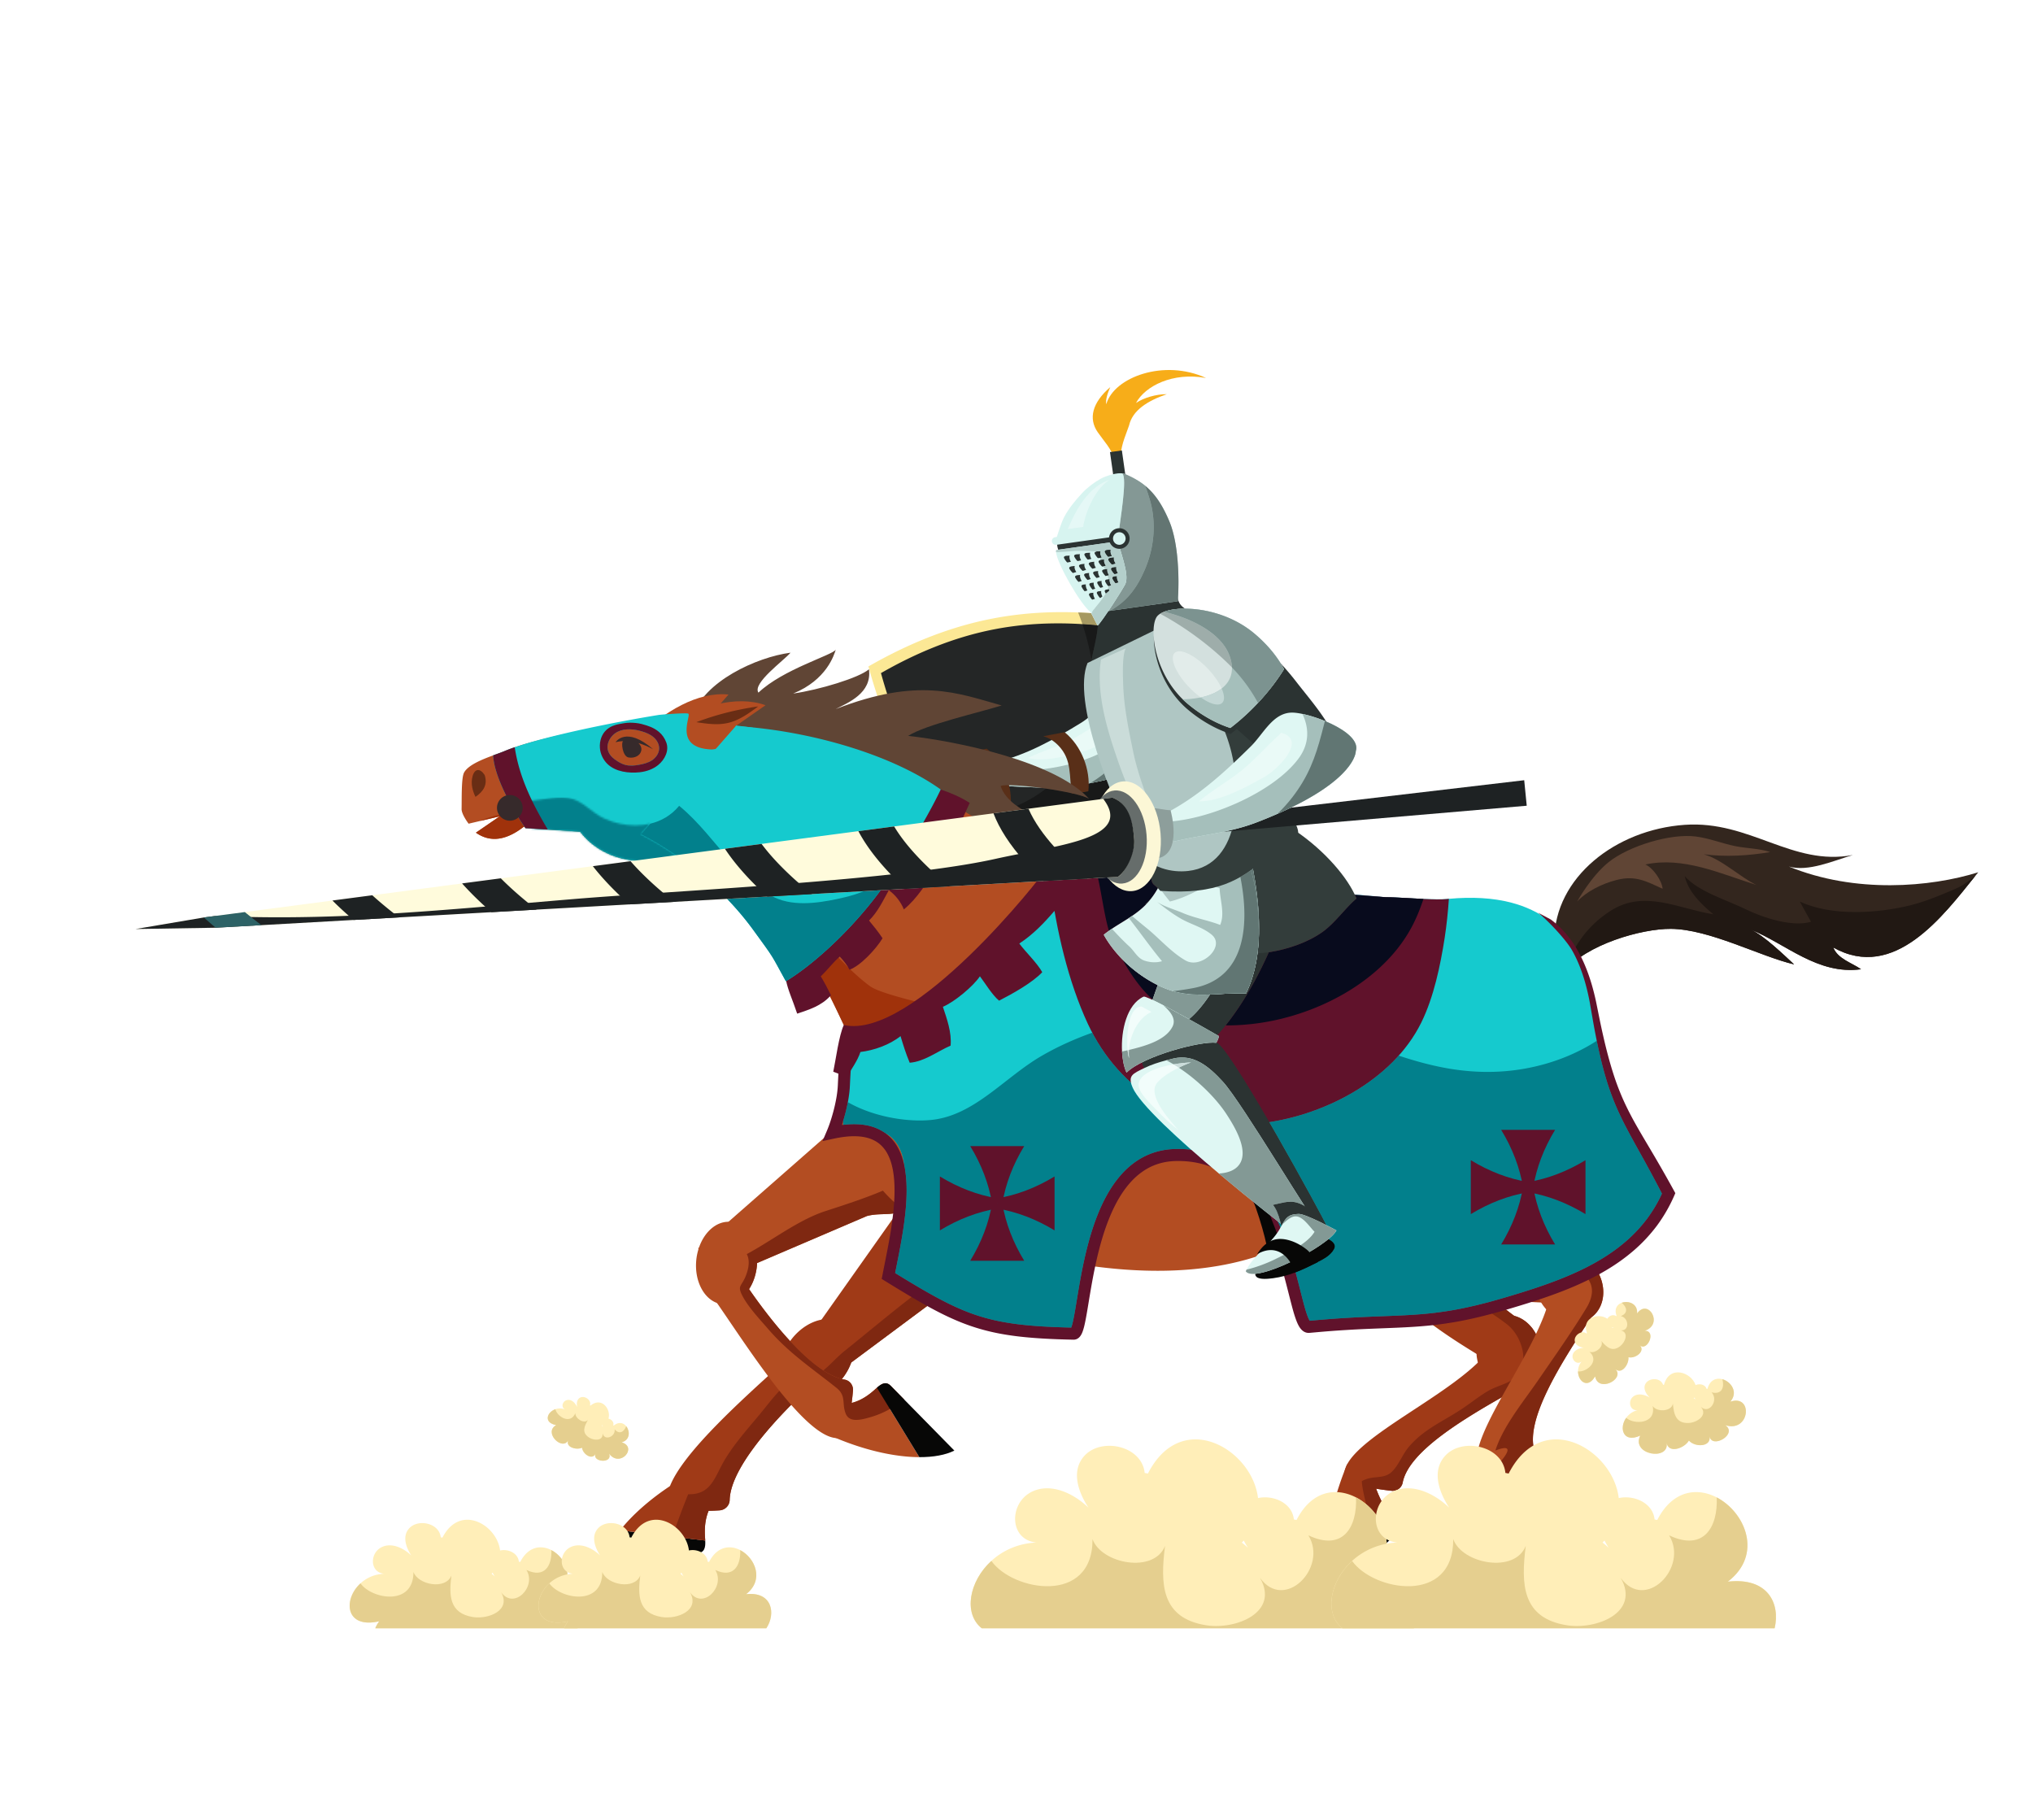 <svg width="1117" height="1000" fill="none" xmlns="http://www.w3.org/2000/svg"><g clip-path="url('#clip0_135_301')"><path d="M0 0h1117v1000H0z"/><path d="M316.869 450.5a35.894 35.894 0 0 0 3.611 5.787c5.275 6.894 13.297 12.274 23.013 14.662 12.827 3.128 25.486.24 34.111-6.689 4.944-4.003 8.571-9.339 10.113-15.627.496-2.094.766-4.177.782-6.245.028-.336.012-.684.018-1.028-.005-.46-.033-.921-.086-1.363l-.012-.136a25.695 25.695 0 0 0-.547-3.83 12.986 12.986 0 0 0-.379-1.546 10.584 10.584 0 0 0-.241-.892c-.857-2.873-2.161-5.641-3.847-8.236a33.097 33.097 0 0 0-1.22-1.781l-.022-.001a35.044 35.044 0 0 0-3.483-4.083 30.786 30.786 0 0 0-1.984-1.861c-2.257-2.006-4.837-3.783-7.643-5.308a43.591 43.591 0 0 0-10.133-3.886l-.135-.033c-.588-.141-1.144-.279-1.733-.38a3.634 3.634 0 0 0-.671-.125c-19.361-3.616-37.773 6.264-41.824 22.842-1.649 6.743-.67 13.615 2.312 19.759Z" fill="#B34D22"/><path d="M253.616 444.481c-.052 2.992 3.848 8.071 3.848 8.071l6.536-1.535 10.563-2.506-13.075 8.972c7.817 5.513 16.592 4.301 26.329-3.28 0 0 .124.01.328 0 1.307.088 6.395.39 12.359.766 6.96.41 15.144.952 19.988 1.312 2.467.182 4.111.32 4.227.411l40.358 1.7 13.295.564 10.056-17.469.089-.12 4.058-7.06 2.661-4.626 3.057-5.286 3.178-5.51 3.486-6.077 1.756-3.052c-.748-.811-1.482-1.644-2.24-2.456-.665-.704-1.276-1.399-1.942-2.075l-.23-.25a52.442 52.442 0 0 0-1.757-1.856c-.315-.31-.613-.647-.949-.959-1.071-1.02-2.202-1.995-3.398-2.843a18.132 18.132 0 0 0-1.602-1.14l-.036-.004c-.172-.121-.31-.206-.482-.322a33.488 33.488 0 0 0-5.492-2.868 2.876 2.876 0 0 0-.449-.168 35.13 35.13 0 0 0-9.764-2.379c-.121-.037-.221-.045-.357-.057l-.023-.003a37.023 37.023 0 0 0-8.743.293c-.838.134-1.701.264-2.594.398-.759.117-1.462.24-2.252.352l-.023-.002c-23.581 3.747-62.169 10.43-81.559 17.166-1.59.562-3.065 1.105-4.372 1.669-1.552.637-3.596 1.371-5.841 2.161-.525.188-1.087.394-1.649.608-6.388 2.347-13.752 5.358-15.979 9.428-1.561 2.882-1.245 14.366-1.364 20.032Z" fill="#B34D22"/><path d="M709.64 582.481c.52 21.098 4.933 35.552 13.56 46.675 1.32 1.715 2.773 3.351 4.28 4.925a73.344 73.344 0 0 0 4.44 4.118c12.6 10.653 30.733 18.32 54.827 27.725 2.506.995 5.08 1.989 7.72 3.019 4.866 1.881 9.933 1.898 15.093.274 4.293-1.336 8.64-3.833 12.933-7.321 9.4-7.613 18.627-20.064 26.694-35.888 2.84-5.493 5.493-11.415 8-17.665 8.733-21.868 7.626-41.964-1.04-58.247a60.926 60.926 0 0 0-6.96-10.408c-15.107-18.252-41.427-29.729-74.454-30.405-10.213-.199-19.333.974-27.28 3.602-25.4 8.296-38.786 31.079-37.813 69.596Z" fill="#BE713B"/><path d="M618.12 338.799c1.253 11.164 1.973 22.073 2.16 32.737v.767c.027 1.242.027 2.484.04 3.733v.976c0 1.371-.013 2.735-.027 4.093v.376a428.935 428.935 0 0 1-.106 4.25c-.014.52-.027 1.041-.054 1.562-.026.9-.066 1.794-.093 2.692-.04.598-.067 1.184-.093 1.778-.04.876-.094 1.742-.134 2.616-.04.541-.066 1.085-.106 1.617-.094 1.387-.2 2.768-.294 4.144-1.693 21.053-5.72 41.045-12.173 59.94a221.125 221.125 0 0 1-27.973 55.284 385.576 385.576 0 0 1-3.88-2.596c-.334-.233-.694-.479-1.04-.728-1-.687-1.987-1.392-2.974-2.099a209.456 209.456 0 0 1-8.573-6.453 7.82 7.82 0 0 1-.387-.309 168.93 168.93 0 0 1-3.693-2.995l-.053-.047c-18.494-15.386-34.28-33.622-47.448-54.628a260.525 260.525 0 0 1-12.426-22.182c-8.725-17.479-15.928-36.543-21.653-57.167 10.459-5.997 21.116-11.249 32.016-15.591 11.697-4.67 23.671-8.301 36.017-10.69 15.534-3.02 31.254-4.007 47.187-3.387 8.52.331 17.107 1.119 25.76 2.307Z" fill="#FCE895"/><path d="M613.053 344.765c1.147 10.216 1.814 20.202 1.974 29.962 0 .232.013.464.013.701.013 1.14.027 2.276.027 3.415v.9c0 1.25 0 2.501-.027 3.745v.344c-.027 1.297-.053 2.593-.093 3.884l-.04 1.435c-.027.822-.067 1.642-.094 2.462l-.08 1.628c-.04.798-.093 1.596-.133 2.395-.027.491-.053.989-.093 1.48-.08 1.265-.174 2.533-.28 3.788-1.534 19.269-5.227 37.569-11.134 54.859a202.552 202.552 0 0 1-25.586 50.597c-1.2-.78-2.374-1.573-3.547-2.38-.32-.213-.64-.44-.96-.66-.92-.631-1.827-1.276-2.733-1.923-.267-.196-.547-.389-.814-.585a196.408 196.408 0 0 1-7.026-5.323l-.347-.28a181.705 181.705 0 0 1-3.387-2.745l-.053-.04c-22.627-18.831-40.827-42.328-54.787-70.296-7.985-15.996-14.581-33.443-19.822-52.32 9.57-5.487 19.324-10.295 29.304-14.271 10.705-4.276 21.665-7.594 32.958-9.782 21.814-4.238 44.08-4.107 66.76-.99Z" fill="#242626"/><path d="m602.933 456.259.16-.496a211.285 211.285 0 0 0 6.453-23.146 470.78 470.78 0 0 0 3.321 8.266 233.52 233.52 0 0 1-4.147 14.693l-5.787.683Zm.294-112.656-.027-.003c.013-.011.013-.021.027-.032v.035Zm-.2-.02a237.296 237.296 0 0 0-8.307-.666c-.72-2.192-1.52-4.332-2.36-6.425 2.387.093 4.773.221 7.173.384.067.099.12.211.187.333.947 1.747 2.84 5.686 3.307 6.374Z" fill="#A69962"/><path d="M598.76 456.748c-1.52-.303-3.053-.595-4.56-.892-8.307-1.641-18-3.04-25.893-7.252-3.227-1.721-6.627-3.612-9.667-5.836 5.587-2.404 10.987-5.573 16.093-9.503 10.694 1.568 21.214 3.831 23.68 5.686-2.293-2.54-5.12-4.934-8.373-7.186 3.187-.465 6.173-.966 8.973-1.494a175.846 175.846 0 0 0 8.92-1.908 394.868 394.868 0 0 0 1.614 4.254 211.512 211.512 0 0 1-6.454 23.146l-.16.496-4.173.489Zm.987-93.751c-1.08-6.47-2.734-12.969-4.8-19.39-.08-.231-.16-.46-.227-.69 2.76.172 5.533.395 8.307.666.04.057.066.092.08.101.026-.027.066-.055.093-.084l.027.003c-.28 3.558-.974 7.152-1.734 10.736-.653 3.084-1.453 6.029-1.746 8.658Z" fill="#181919"/><path d="m546.146 419.021.694 2.971 2.36 9.989c4.8-.066 9.52.163 14.24.391 8.293.403 16.573.807 25.173-.403 3.72-.522 7.187-1.092 10.4-1.698 39.267-7.38 41.774-20.059 41.774-20.059 2.866-4.732-3.454-11.58-10.76-16.785-3.174-2.262-6.534-4.214-9.4-5.543-1.547-.716-2.934-1.256-4.094-1.567-8.866-2.377-15.44 6.446-22.52 10.791-15.093 9.275-30.28 17.907-47.867 21.913Z" fill="#DFF7F3"/><path d="m546.84 421.992 2.36 9.989c4.8-.066 9.52.163 14.24.391 8.293.403 16.573.807 25.173-.403 3.72-.522 7.187-1.092 10.4-1.698 39.267-7.38 41.774-20.059 41.774-20.059 2.866-4.732-3.454-11.58-10.76-16.785-3.174-2.262-6.534-4.214-9.4-5.543 1.52 6.784.279 13.94-6.281 19.584-15.133 13.031-48.626 18.672-67.506 14.524Z" fill="#A5BFBB"/><path d="M571.533 417.211c-2.347 0-4.573-.222-6.6-.739 6.893-3.568 15.36-5.999 22.267-9.372 4.146-2.033 8.013-4.449 11.84-6.845a204.567 204.567 0 0 0 2.76 10.021c-1.827.939-3.56 1.656-4.934 2.057-7.64 2.234-17.213 4.878-25.333 4.878Z" fill="#EAFAF7"/><path d="M599.013 430.271a72.736 72.736 0 0 0 7.667-5.315c.413 1.14.827 2.272 1.253 3.407a175.846 175.846 0 0 1-8.92 1.908Z" fill="#617673"/><path d="M530.16 422.715c1.36-2.076 3.773-4.67 5.467-6.463 4.48-4.74 10.386-.059 15.573 1.264 0 0 1.107 21.024-11.08 20.327-1.84-.106-6.933.378-8.44-.862-1.36-1.122-1.44-5.561-1.8-7.204-.693-3.098-1.413-4.48.28-7.062Z" fill="#8D9E9B"/><path d="M530.427 413.571c2.88.798 5.653 2.372 8.266 5.041 7.787 7.969 5.787 17.036 7.467 26.428 3.053-.421 5.987-.511 9.067-1.248 1.293-11.993-3.854-24.989-13.067-32.449l-11.733 2.228ZM573.187 404.501c2.88.798 5.653 2.371 8.266 5.04 7.787 7.97 5.787 17.038 7.467 26.431 3.053-.423 5.987-.515 9.067-1.252 1.293-11.992-3.854-24.989-13.067-32.447l-11.733 2.228Z" fill="#592F18"/><path d="M728.253 850.128c-1.213 11.516-.626 21.361 2.187 27.231l36.613-34.543c2.8-2.7 1.214-5.261-1.453-8.103a34.832 34.832 0 0 1-1.76-2.134l-35.587 17.549Z" fill="#070706"/><path d="M811.413 745.615c.16 1.025.333 2.02.6 3.002 1.52 5.804 5.067 10.54 9.547 13.16.187.102.36.211.547.303 2.92 1.587 6.213 2.296 9.586 1.841l.187-.026c9.56-1.383 16.053-11.635 14.547-22.982-.56-4.27-2.214-8.082-4.534-11.114-2.613-3.438-6.093-5.86-9.933-6.846l-.014-.006a14.972 14.972 0 0 0-5.813-.347 14.62 14.62 0 0 0-3.666.975 16.132 16.132 0 0 0-4.267 2.569c-4.653 3.908-7.413 10.503-6.933 17.721.013.574.066 1.168.146 1.75ZM728.253 850.128l25.587-12.619 10-4.93c-2.813-3.717-5.707-9.064-7.747-14.662a47.233 47.233 0 0 1-1.413-4.262c-.187-.603-.333-1.207-.493-1.805-.734-3.01-1.147-5.938-1.107-8.553l-12.92 1.236-.027.062c-.386.881-.733 1.781-1.093 2.676l-.027.062c-4.426 11.23-7.733 23.306-9.586 34.432a125.058 125.058 0 0 0-1.174 8.363Z" fill="#A03A17"/><path d="M748.48 816.247c.947.263 1.907.508 2.893.73 1.547.356 3.147.655 4.72.94 3.04.51 6.04.883 8.467 1.151 2.907.295 5.573-1.621 6.12-4.479 3.32-17.308 33.987-35.518 61.2-50.694 2.24-1.28 4.493-2.508 6.68-3.73l-4.12-5.361-2.48-3.219-2.6-3.38-8.373-10.864c-1.52 2.868-3.694 5.735-6.374 8.594v.002a54.584 54.584 0 0 1-2.6 2.68c-20.746 20.039-63.253 39.78-71.853 55.916l-.027.062c-.48.902-.853 1.797-1.093 2.676l-.027.062a7.561 7.561 0 0 0-.333 1.777c-.347 3.259 4.12 5.561 9.8 7.137Z" fill="#A03A17"/><path d="M710.747 606.813c3.08 9.067 5.293 15.971 4.893 16.302.173.504.36 1.012.533 1.474.507 1.419 1 2.804 1.494 4.158 3.48 9.406 7.066 17.976 10.746 25.806 8.8 18.79 18.214 33.372 28.4 45.372 16.027 18.876 33.947 31.418 54.454 43.94 1.106.699 2.24 1.387 3.346 2.072v-.002c1.294.776 2.574 1.538 3.867 2.304 4.293.562 7.893.55 10.88-.034 1.52-.294 2.893-.75 4.093-1.4a12.135 12.135 0 0 0 3.44-2.554c2.88-3.083 4.4-7.848 5-14.452-3.44-2.222-6.773-4.487-9.933-6.838l-.013-.014c-16.96-12.467-29.52-26.851-31.054-44.031-.28-3.012-.2-6.135.24-9.316.614-4.532 2-9.237 4.24-14.12-4.093-7.873-8.346-14.997-12.786-21.193-.48-.678-.96-1.339-1.454-1.99-9.56-12.741-20-21.21-31.64-23.908-4.813-1.126-17.52-10.572-30.293-20.629a783.997 783.997 0 0 1-8.267-6.589c-12.946-10.374-24.133-19.638-24.8-19.12-.786.569 8.6 26.862 14.614 44.762Z" fill="#A03A17"/><path d="M748.48 816.247c.933 6.787 3.346 14.072 5.36 21.262l10-4.93c-2.814-3.718-5.693-9.065-7.747-14.662 3.04.508 6.04.883 8.467 1.151 2.907.293 5.573-1.621 6.12-4.479 3.32-17.308 33.986-35.518 61.2-50.694 9.56-1.383 16.053-11.635 14.547-22.982-.56-4.27-2.214-8.082-4.534-11.114-2.613-3.438-6.093-5.86-9.933-6.846l-.014-.006c-16.96-12.467-29.519-26.851-31.053-44.031-.28-3.012-.2-6.135.24-9.316.614-4.532 2-9.237 4.24-14.12-4.093-7.873-8.346-14.997-12.786-21.193-.48-.678-.96-1.339-1.454-1.99-.626 12.303-2.507 25.038-1.92 36.888.667 13.463 5.973 26.07 13.2 36.839 5.507 8.173 12.574 12.384 20.054 17.551a115.53 115.53 0 0 1 5.533 4.028c4.787 3.722 8.293 10.298 8.893 16.648.347 3.821-.347 7.562-2.453 10.553a12.683 12.683 0 0 1-1.573 1.839c-2.48 2.382-6.947 3.906-10.761 5.437-1.453.584-2.8 1.172-3.933 1.811-5.2 2.949-10.093 6.992-15.346 10.45-10.387 6.816-20.707 11.021-28.854 20.695-3.4 4.04-5.586 10.143-9.253 13.592-3.133 2.949-6.68 2.675-10.533 3.221-1.92.272-3.921.748-5.974 1.927.053.819.147 1.634.267 2.471Z" fill="#7F2811"/><path d="m383.305 853.368-52.213 5.715c1.163-5.599 4.475-11.864 9.575-18.297l46.806 5.594c.216 3.755-.317 6.591-4.168 6.988Z" fill="#070706"/><path d="M389.328 830.064c-2.023 4.979-2.336 9.957-1.889 15.641.016.229.016.454.033.678l-18.01-2.154-28.795-3.437c6.497-8.184 15.893-16.635 27.445-24.312a164.675 164.675 0 0 1 11.453-6.941l9.712 7.438 5.52 4.216c-2.536 3.058-4.293 5.964-5.469 8.871Z" fill="#A03A17"/><path d="M460.016 748.705a371.22 371.22 0 0 0-13.524 11.803 382.495 382.495 0 0 0-7.6 7.183c-19.939 19.414-37.632 41.507-37.98 56.418-.075 3.056-2.511 5.516-5.577 5.715-1.78.107-3.836.2-6.007.24-4.791.091-10.161-.057-14.469-.854-4.608-.851-7.998-2.434-8.188-5.25-.15-2.22.373-4.739 1.441-7.48 7.401-18.995 41.113-48.773 60.72-66.699 4.201-3.844 7.757-7.14 10.268-9.676l1.218.498 17.602 7.24 2.096.862Z" fill="#A03A17"/><path d="m570.627 644.68-20.747 46.903c-4.067 9.176-12.707 7.196-21.573 11.901l-60.61 45.096-19.696 14.653-1.509-2.725-1.649-2.983-7.243-13.086s.977-1.376 2.719-3.836c2.401-3.396 6.273-8.855 11.029-15.564 22.781-32.164 65.848-93.075 65.675-93.439 17.257-27.003 54.177-20.592 55.684 1.591.24 3.47-.387 7.322-2.08 11.489Z" fill="#A03A17"/><path d="M467.697 748.58c-1.076 3.007-2.708 6.007-4.905 8.789-6.655 8.448-16.383 12.375-23.9 10.322a13.392 13.392 0 0 1-4.789-2.395 13.122 13.122 0 0 1-3.166-3.612c-1.997-3.288-2.685-7.48-2.105-11.903.629-4.738 2.719-9.749 6.24-14.224 4.551-5.781 10.54-9.442 16.276-10.518 4.583-.871 9.008-.083 12.413 2.6 3.167 2.485 4.948 6.23 5.371 10.486.323 3.282-.157 6.876-1.435 10.455Z" fill="#A03A17"/><path d="m570.627 644.68-20.747 46.903c-4.067 9.176-12.707 7.196-21.573 11.901l-60.61 45.096c-1.076 3.005-2.708 6.007-4.905 8.788-6.655 8.451-16.383 12.376-23.9 10.323-19.939 19.414-37.632 41.507-37.98 56.418-.075 3.056-2.511 5.516-5.576 5.715-1.783.107-3.839.2-6.008.24-2.023 4.979-2.336 9.957-1.889 15.64.016.23.016.455.033.679l-18.009-2.154a359.604 359.604 0 0 1 5.396-15.019 355.93 355.93 0 0 1 3.264-8.249c5.238.14 8.61-1.424 11.154-3.984 3.771-3.77 5.718-9.692 9.216-15.416 5.42-8.864 12.399-16.633 19.086-24.685 3.372-4.065 6.562-8.333 10.15-12.2 1.243-1.336 2.272-2.296 3.208-2.992 2.884-2.153 4.964-1.92 10.027-2.989a23.7 23.7 0 0 0 3.879-1.17c5.286-2.102 9.149-5.856 13.077-9.682 1.997-1.955 4.011-3.927 6.248-5.716a870.413 870.413 0 0 0 4.964-4.002c19.293-15.638 38.668-32.122 59.495-45.053 21.773-13.527 30.506-39.032 44.08-59.881.24 3.47-.387 7.322-2.08 11.489Z" fill="#7F2811"/><path d="m458.727 771.771.253 18.182.347.14c16.706 7 32.862 10.446 45.784 10.487l-16.158-26.441-7.149-11.702c-.156.151-.319.278-.484.432-4.144 3.819-8.202 6.574-13.396 7.935a27.805 27.805 0 0 1-4.336.787c-1.513.16-3.128.222-4.861.18Z" fill="#B34D22"/><path d="M390.284 710.832c1.065 1.405 2.276 3.097 3.632 5.036 15.14 21.603 47.139 72.845 65.373 74.227l.038-.002c3.444.238 5.686-4.848 7.129-11.046.629-2.651 1.104-5.512 1.468-8.243.329-2.464.568-4.816.735-6.817.23-2.903-1.754-5.524-4.612-6.007-15.362-2.569-36.07-26.021-52.475-49.711a345.451 345.451 0 0 1-3.108-4.558 377.738 377.738 0 0 1-3.357-5.124 341.038 341.038 0 0 1-3.922-6.232l-6.246 10.585-4.655 7.892Z" fill="#B34D22"/><path d="m383.636 685.82.136.484 5.304 19.147 5.862-2.511 10.168-4.353 6.072-2.602 4.798-2.045 60.381-25.853c9.221-2.391 16.749 1.345 22.521-6.226l29.495-38.684c3.787-5.269 5.133-10.41 4.64-15.042-1.88-17.934-31.073-28.243-51.18-8.858.08.376-53.566 47.446-81.59 71.991-8.494 7.447-14.637 12.823-16.205 14.203-.268.229-.402.349-.402.349Z" fill="#B34D22"/><path d="M384.039 685.471c-.099.273-.191.55-.267.833a29.82 29.82 0 0 0-1.213 6.015c-1.083 11.042 3.841 20.809 11.357 23.549a12.68 12.68 0 0 0 3.083.703c4.041.396 7.941-1.199 11.145-4.176 1.263-1.171 2.412-2.562 3.428-4.126 2.261-3.492 3.812-7.865 4.287-12.693.053-.545.092-1.096.117-1.636a29.555 29.555 0 0 0-.661-7.743c-1.828-8.138-7.119-14.202-13.891-14.862a13.397 13.397 0 0 0-1.181-.067c-6.966-.02-13.326 5.783-16.204 14.203Z" fill="#B34D22"/><path d="M410.305 689.029c1.121 2.088 1.247 4.559.873 6.956-.293 1.896-.893 3.748-1.554 5.348a20.291 20.291 0 0 1-1.16 2.378c-1.727 3.046-2.88 3.505-.808 7.742.154.311.318.626.488.942 3.281 6.101 9.694 12.893 14.074 17.97 11.427 13.232 24.408 21.76 37.415 32.182 3.688 2.958 3.681 5.824 3.955 9.044.134 1.654.356 3.408 1.176 5.312.411.953.993 1.654 1.692 2.144 2.896 2.077 7.933.709 12.189-.544 3.545-1.044 7.003-2.534 10.308-4.364a60.564 60.564 0 0 0 7.847-5.21l-7.344-7.481c-2.552-2.64-4.986-1.369-7.652.989-.156.151-.319.278-.484.432-4.144 3.819-8.202 6.574-13.396 7.935.329-2.464.568-4.816.733-6.817.232-2.903-1.752-5.524-4.611-6.007-15.361-2.569-36.069-26.021-52.474-49.711 2.261-3.492 3.811-7.865 4.287-12.693.053-.545.091-1.096.117-1.636l60.381-25.853c9.221-2.391 16.749 1.345 22.521-6.226l29.495-38.684c3.787-5.269 5.133-10.41 4.64-15.042-.867 2.133-1.773 4.22-2.787 6.217-4 7.884-9.613 17.192-16.476 22.993-16.929 14.296-39.654 21.327-60.396 28.111-12.925 4.223-25.782 13.543-38.039 20.741a152.238 152.238 0 0 1-5.01 2.832Z" fill="#7F2811"/><path d="m481.804 762.437 7.149 11.702 16.158 26.441c7.781.029 14.396-1.183 19.249-3.6l-27.56-28.052-7.344-7.48c-2.552-2.64-4.985-1.369-7.652.989Z" fill="#070706"/><path d="m381.327 393.919-.928.084c5.866-19.567 35.425-32.983 53.934-35.403-3.344 4.075-21.128 16.797-17.62 21.943 13.478-12.83 40.751-20.628 42.482-23.599-.934 2.9-4.971 16.567-23.396 24.104 14.154-2.008 36.193-8.617 41.628-13.335 1.781 13.168-11.548 18.382-18.302 21.872 45.65-17.73 66.955-8.793 91.235-1.993-12.013 3.784-41.916 10.553-51.393 16.716 26.286 2.871 80.713 13.92 99.446 34.643-5.026-3.782-43.533-9.252-48.64-7.096 2.587 7.846 11.054 12.756 18.534 16.749 7.893 4.212 17.586 5.611 25.893 7.252 10.24 2.024 21.187 3.751 28.987 10.788 5.826 5.249 16.24 23.521 21.293 29.523-9.24-6.871-36.067-5.524-45.307-2.003-13.84 5.277-26.146 7.603-40.6 4.717-5.386-1.076-11.96-1.68-16.76-4.738-5.28-3.367-8.72-9.435-13.906-14.083-16.168-14.495-33.871-24.987-54.094-33.091-16.978-6.805-33.966-12.925-51.377-18.224-12.944-3.94-31.789-10.137-39.551-21.764l-7.458-11.597c1.028.673 3.261-.116 5.9-1.465Z" fill="#604535"/><path d="M400.265 381.6c-16.97-1.735-35.205 9.273-50.018 23.517l22.066 8.471 27.952-31.988Z" fill="#B34D22"/><path d="M844.107 815.52c1.293.665 2.506 1.221 3.626 1.628 3.667 1.321 6.254 2.868 5.027 6.559l-16.747 47.46c-4.586-3.493-9.066-10.603-12.946-19.698l21.04-35.949Z" fill="#070706"/><path d="m823.08 851.472 13.493-23.086 7.533-12.862c-3.973-2.061-8.506-5.261-12.533-8.933-1.973-1.807-3.826-3.72-5.413-5.675-1.213-1.485-2.28-2.989-3.133-4.483-.28-.47-.534-.942-.76-1.406l-.027-.053-10.947 7.006.013.017c.067 1.035.161 2.074.281 3.11 1.666 16.521 5.973 33.457 11.493 46.365Z" fill="#B34D22"/><path d="M820.506 809.162c3.374-.371 7.334-1.394 11.067-2.573 2.96-.937 5.8-1.972 8.094-2.863 2.706-1.057 4.2-3.986 3.386-6.771-5-16.898 13.907-47.118 31.147-73.06a975.305 975.305 0 0 1 4.253-6.395l-5.053-2.375-8.613-4.056-12.414-5.829c-.027 3.251-.64 6.793-1.706 10.568a63.92 63.92 0 0 1-1.107 3.579c-9.24 27.318-38.013 64.303-38.267 82.593l.013.017a12.935 12.935 0 0 0 .281 3.11c.106.567.28 1.108.48 1.622.946 2.4 4.253 2.912 8.439 2.433Z" fill="#B34D22"/><path d="M794.306 711.303c17.254 3.061 34.281 3.378 52.454 4.297 1.293.064 2.6.136 3.907.208 1.48.081 2.96.165 4.466.263 4.08-1.484 7.28-3.126 9.654-5.002 3.72-2.957 5.426-6.498 5.386-10.946-.013-3.204-.947-6.884-2.667-11.142-4.106-.396-8.146-.896-12.079-1.537-6.934-1.123-13.52-2.657-19.574-4.748-11.173-3.82-20.48-9.548-26.653-18.081-4.813-6.531-7.733-14.747-8.213-25.024-5.92-4.194-11.72-7.659-17.4-10.352-2.974-1.42-5.907-2.642-8.8-3.644-14.027-4.899-27.014-4.863-38.441.413-12.573 5.78-23.226 17.851-31.293 36.649 5.294 4.964 10.413 9.463 15.427 13.486 5.786 4.696 11.426 8.798 16.933 12.385 1.027.676 2.067 1.34 3.08 1.979 3.96 2.469 7.867 4.693 11.72 6.656 1.36.702 2.734 1.394 4.08 2.036 13.134 6.284 25.627 9.89 38.013 12.104Z" fill="#A03A17"/><path d="M866.573 726.681c2.667-.234 5.24-1.116 7.507-2.697l.12-.089c7.88-5.61 8.973-17.714 2.427-27.11-5.267-7.546-13.88-11.068-21.2-9.341a15.411 15.411 0 0 0-5.227 2.331c-.52.37-1.027.774-1.493 1.198-6.28 5.679-7.134 16.044-1.947 24.627.28.463.573.925.893 1.383.6.852 1.24 1.656 1.907 2.404 4.68 5.193 11.093 7.821 17.013 7.294Z" fill="#B34D22"/><path d="m836.573 828.386 7.534-12.862c-3.974-2.062-8.507-5.26-12.534-8.935 2.96-.937 5.8-1.972 8.094-2.864 2.706-1.056 4.2-3.985 3.386-6.77-5-16.898 13.907-47.118 31.147-73.06 7.88-5.61 8.973-17.714 2.427-27.11-5.267-7.546-13.88-11.068-21.2-9.341-6.934-1.123-13.52-2.657-19.574-4.748-11.173-3.82-20.48-9.548-26.653-18.081-4.813-6.531-7.733-14.747-8.213-25.024-5.92-4.194-11.72-7.659-17.4-10.352-2.974-1.42-5.907-2.642-8.8-3.644.186 26.605 15.96 49.057 41.88 58.528 6.32 2.308 19.72 3.856 32.04 6.85 8.586 2.09 16.666 4.891 21.466 9.15 4.187 3.716 5.88 8.556 3.227 15.002-.48 1.194-1.12 2.442-1.92 3.742-1.6 2.62-3.24 5.226-4.907 7.814-6.92 10.732-14.293 21.214-21.52 31.735-7.346 10.712-18.173 23.875-22.786 36.61-.24.639-.454 1.281-.654 1.921.507-.194.974-.367 1.414-.514 6.653-2.277 6.146.429 3.133 4.483a36.425 36.425 0 0 1-1.667 2.084c-2.36 2.788-3.786 4.393-3.986 6.161-.214 1.742.76 3.655 3.213 7.048 2.973 4.116 7.72 8.384 12.853 12.177Z" fill="#7F2811"/><path d="m466.259 565.023-.599 2.836a110.796 110.796 0 0 0-2.205 20.872l-.007.024a125.2 125.2 0 0 0 .041 4.457 114.053 114.053 0 0 0 2.855 22.433c1.876 8.171 4.715 15.999 8.448 23.179l.021.067.01.061c6.553 12.529 15.926 23.032 28.096 29.736.378.236.785.445 1.157.645l.18.132.023.004c2.392 1.244 4.877 2.326 7.485 3.31 7.556 2.768 15.143 5.325 22.676 7.725l.027.004c66.08 20.805 129.866 25.689 176.373 1.323.707-.371 1.413-.751 2.133-1.124a105.898 105.898 0 0 0 7.094-4.243 115.678 115.678 0 0 0 20.533-16.817 114.488 114.488 0 0 0 9.053-10.626c6.68-8.71 12.48-18.701 17.28-30.128 3.027-7.11 5.667-14.737 7.907-22.969 5.36-27.395-.973-49.513-16.6-63.777-.933.08-1.853.198-2.76.252-32.24 2.801-57.08-1.8-92.347-14.091-11.333-4.616-22.626-9.097-33.52-13.897l-.146-.064c-11.067-4.964-21.72-10.268-31.614-16.588-1.92-1.231-3.813-2.5-5.653-3.819a126.395 126.395 0 0 1-12.427-9.877 1085.79 1085.79 0 0 0-13.52 5.268c-32.773 13.246-61.638 28.574-83.581 57.509-5.791 7.637-11.123 16.207-15.889 25.973a52.509 52.509 0 0 0-.524 2.21Z" fill="#B34D22"/><path d="M350.011 452.801c2.141.698 4.244 1.42 6.301 2.162a176.566 176.566 0 0 1 8.765 3.429 159.877 159.877 0 0 1 12.504 5.863c.578.278 1.119.58 1.662.86 32.553 17.242 52.6 41.317 66.01 63.044l.18.301c9.28 15.103 15.338 29.036 20.168 38.765 1.94 3.984 3.692 7.226 5.387 9.562 1.104 1.538 2.14 2.688 3.216 3.37l6.959-5.314 107.104-81.698-.187-.246a84.394 84.394 0 0 0-2.693-3.279c-1.36-1.583-2.88-3.207-4.494-4.869v-.023c-10.413-10.72-25.84-22.891-44.2-34.665-35.029-22.46-80.8-43.431-122.98-49.956-3.169-.472-6.308-.894-9.432-1.214l-.022-.002c-2.244-.264-4.45-.452-6.642-.564-.989-.083-2.029-.116-3.022-.15l-.036-.004a60.727 60.727 0 0 0-3.003-.129l-.548.708-4.217 5.6-3.063 4.024-1.005 1.303-.207.294-1.164 1.555-.033-.003-2.443 3.248-2.18 2.858-26.685 35.17Z" fill="#B34D22"/><path d="M420.603 387.459c-16.06-5.754-36.403.561-54.202 10.84l19.38 13.509 34.822-24.349Z" fill="#B34D22"/><path d="M266.279 425.801c-2.311-3.606-5.384-3.874-6.632.682-1.083 3.921-.075 7.944 1.597 11.333 4.417-3.013 6.799-6.76 5.035-12.015Z" fill="#692D14"/><path d="M342.353 407.171c-1.39.07-2.765.236-4.144.589 0 0 5.727-9.063 20.598 3.869-2.679-1.424-5.336-2.572-7.99-3.358 1.164 1.117 1.788 2.577 1.536 4.062-.466 2.703-3.582 4.42-6.969 3.844-3.384-.582-4.224-8.306-3.031-9.006Z" fill="#362A2B"/><path d="M382.584 396.772a158.192 158.192 0 0 1 33.983-8.641c-5.08 3.758-10.363 7.605-16.515 9.048-5.715 1.333-11.671.476-17.468-.407Z" fill="#692D14"/><path d="M261.488 457.483c7.817 5.513 16.592 4.301 26.329-3.28 0 0 .124.01.328 0 .376.524.578.825.632.83 0 0 .544.016 1.491.075.328.028.688.031 1.105.065.303.027.643.027 1.004.056l.18.016c.664.058 1.432.099 2.255.147.283.024.587.021.903.048 1.59.084 3.384.209 5.256.315 6.144.393 13.202.841 17.842 1.206 5.248 6.926 13.248 12.298 22.942 14.696 12.536 3.076 27.428 1.248 36.02-5.404.494-.368.969-.738 1.468-1.138 32.553 17.242 52.6 41.317 66.01 63.044l.18.301c8.207 12.769 13.526 24.887 18.19 34.699.686 1.401 1.34 2.77 1.978 4.066l-.21 2.458c-.791 8.784-1.69 16.808-2.166 24.274a308.23 308.23 0 0 1 2.81-6.366l.001-.023c2.132-4.675 4.115-8.915 4.952-10.781 2.519-5.746 10.22-.987 14.727-6.128 2.496-2.831 8.692-3.592 11.601-5.799l9.116-4.143c1.856-1.44 1.597-9.066 1.657-9.112-6.197-1.788-24.901-6.03-30.058-9.77-6.872-5.027-13.031-11.278-18.982-17.408a94365.809 94365.809 0 0 0-55.476-57.086c-4.146-4.301-8.377-8.662-11.318-13.789a21.841 21.841 0 0 1-1.486-2.805c-1.206-2.608-2.018-5.464-2.262-8.346-.028-.313-.083-.601-.079-.914-.015-.488-.02-.98.003-1.495l-.024-.132c.056-1.441.222-2.869.578-4.256.314-1.293.746-2.521 1.411-3.676.22-.447.497-.909.795-1.349-.595.617-1.171 1.244-1.732 1.836-.682.688-1.307 1.39-1.956 2.081-.887.957-1.768 1.863-2.639 2.768-9.037 9.499-16.669 16.335-28.552 17.699-.551.082-1.097.11-1.669.17-12.73.902-25.26-1.942-37.786-4.633a325.166 325.166 0 0 0-8.465-1.773c-4.092-.79-8.299-1.459-12.492-1.866-4.227-.432-8.472-.612-12.676-.381-6.684.363-13.201 1.696-19.224 4.537l10.563-2.506-13.075 8.972Z" fill="#A0320B"/><path d="m356.789 403.476.215.124c3.416-1.845 6.945-3.28 10.608-4.439l-1.228-.853a124.439 124.439 0 0 1 11.604-5.931 36.802 36.802 0 0 0-8.735.29c-.845.133-1.706.265-2.602.398-3.804 2.65-7.16 6.022-9.862 10.411Zm0 0 .215.124c.772.399 1.476.896 2.121 1.468.175.14.34.312.507.455.357.373.705.753.985 1.193.58.779 1.02 1.631 1.262 2.56.032.107.081.215.089.347.159.605.199 1.258.183 1.897-.148 2.535-1.84 4.821-3.97 6.245-2.154 1.392-4.69 2.022-7.201 2.452-2.444.439-4.965.688-7.359.05-1.525-.39-2.934-1.126-4.26-1.962-2.13-1.293-4.15-2.957-5.088-5.285-.414-1.02-.529-2.08-.454-3.157.273-3.279 2.634-6.46 5.7-7.902 4.036-1.906 8.793-1.425 13.093-.157.316.083.589.181.889.289 1.134.348 2.252.803 3.288 1.383Zm-85.829 11.548c.464 9.683 7.26 23.012 12.264 31.46 2.123 3.612 3.98 6.404 4.924 7.72.373.523.572.821.629.829 0 0 .548.016 1.492.075.324.025.687.032 1.103.067.256.017.529.025.828.049l.175.008.181.017c.663.05 1.435.099 2.255.14.281.026.588.026.904.05 1.589.084 3.38.206 5.252.316 6.149.389 13.209.842 17.844 1.209 5.252 6.924 13.249 12.293 22.946 14.695 9.844 2.41 21.14 1.805 29.694-1.782 2.334-.986 4.473-2.194 6.321-3.62.497-.373.969-.745 1.467-1.142a140.368 140.368 0 0 0 8.801-7.498 127.663 127.663 0 0 0 4.219-4.068c7.357-7.42 13.621-15.48 17.825-23.557a58.798 58.798 0 0 0 2.709-6.015c.058-.156.124-.297.166-.446.896-2.411 1.6-4.831 2.022-7.182.248-1.458.448-2.882.522-4.274.274-4.158-.29-8.175-1.79-11.97l-.132-.314c-.05 0-1.625-.216-3.465-.456l-.073-.008a678.444 678.444 0 0 0-5.422-.687c-.182-.041-.313-.049-.313-.049l-.027.281v.024c-.097.895-.48 3.471-1.978 6.08l-.159.265c-.779 1.3-1.848 2.634-3.315 3.743l-.024.027c-1.45 1.05-3.249 1.937-5.512 2.425-.454.108-.928.192-1.425.259-.215.032-.421.049-.631.081a30.223 30.223 0 0 1-4.532-.463l-.148-.041h-.025c-.863-.149-1.649-.373-2.355-.588a14.623 14.623 0 0 1-1.366-.555l-.299-.157a8.419 8.419 0 0 1-1.459-.845h-.016a9.318 9.318 0 0 1-1.177-.979 6.896 6.896 0 0 1-.995-1.167 15.842 15.842 0 0 1-.313-.513c-.68-1.119-1.037-2.336-1.195-3.563-.604-4.44 1.303-9.128 1.012-10.47l-.025-.182-.224-.2c-1.184-.305-6.183-.032-10.317.266-.672.042-1.318.092-1.947.116h-.017c-2.014.157-3.522.314-3.771.34-22.905 3.686-59.567 10.992-79.24 17.76a79.683 79.683 0 0 0-5.917 2.236c-.879.356-1.948.762-3.099 1.202-.4.148-.805.288-1.201.438-.532.19-1.087.398-1.651.613Z" fill="#15CACE"/><path d="M339.519 401.957c4.037-1.9 8.793-1.418 13.094-.15 2.346.692 4.668 1.636 6.514 3.261 1.858 1.601 3.174 3.985 3.022 6.448-.149 2.543-1.838 4.823-3.965 6.247-2.159 1.392-4.697 2.026-7.204 2.458-2.441.439-4.967.683-7.361.042-1.519-.383-2.931-1.126-4.254-1.958-2.136-1.292-4.158-2.96-5.093-5.282-1.64-4.19 1.184-9.14 5.247-11.066Zm-9.911 8.97c.239 3.325 1.771 6.518 4.159 8.83 4.494 4.331 11.8 5.188 17.738 4.531 3.663-.401 7.286-1.663 10.148-3.993 3.57-2.91 6.17-7.906 4.392-12.471-.882-2.273-2.12-4.128-3.981-5.696-2.844-2.407-6.024-3.415-9.539-4.348-2.006-.527-4.393-.724-6.433-.721-2.088.004-3.807.364-5.868.737-2.567.467-5.1 1.448-7.028 3.211-1.315 1.201-2.26 2.701-2.852 4.334-.639 1.77-.871 3.699-.736 5.586ZM436.337 522.949c8.231-10.14 22.431-22.176 30.476-32.14 7.775-9.633 15.963-18.181 23.18-28.305 5.871-8.235 16.816-21.425 18.027-31.501l8.841 2.758c5.246 1.798 10.672 3.98 15.912 7.37-2.626 5.714-5.373 12.692-9.213 17.908-3.427-2.611-7.667-4.927-11.191-7.202-4.68 4.734-4.398 13.094-9.321 17.684 5.189 2.918 7.032 3.202 11.249 7.848-5.288 7.724-10.256 16.206-17.694 22.284-1.555-4-4.714-8.104-8.264-10.537-3.198 5.777-6.075 11.919-10.855 16.643 2.512 3.034 5.2 6.344 7.412 9.733-3.532 5.904-12.232 15.232-18.148 17.272-1.377-2.663-3.216-4.919-5.341-7.204-3.643 3.103-6.79 7.407-10.446 10.852 1.982 3.277 3.894 6.888 5.599 10.396-5.307 5.963-12.033 7.883-18.565 10.104-4.97-15.04-10.822-22.675-1.658-33.963Z" fill="#60122B"/><path d="M352.223 458.339c6.44 3.238 12.91 7.141 19.228 11.538 16.101 11.218 31.19 25.679 42.121 40.648 12.721 17.419 9.92 13.667 18.205 28.578 15.564-9.303 40.626-31.791 58.178-58.814 12.081-18.596 22.176-36.398 26.906-46.528-25.78-18.396-67.878-31.096-106.745-34.426l-.073-.008a231.876 231.876 0 0 0-5.762-.431l-10.988 12.54-35.998 41.112-5.072 5.791Z" fill="#15CACE"/><mask id="mask0_135_301" style="mask-type:luminance" maskUnits="userSpaceOnUse" x="286" y="438" width="86" height="36"><path d="M354.015 473.107c-4.139 0-8.315-.483-12.258-1.448-9.697-2.402-17.694-7.771-22.946-14.695-4.635-.367-11.695-.82-17.844-1.209-1.872-.11-3.663-.232-5.252-.316-.316-.024-.623-.024-.904-.05-.82-.041-1.592-.09-2.255-.14l-.181-.017-.175-.008-5.445-15.109c.378.013.757.02 1.138.02 3.367 0 6.79-.494 10.208-.986s6.831-.984 10.182-.984c1.398 0 2.788.086 4.161.294 7.601 1.15 12.291 8.018 19.907 11.413 5.241 2.331 11.029 3.625 16.74 3.625 2.777 0 5.536-.306 8.204-.949l-5.072 5.791c6.44 3.238 12.91 7.141 19.228 11.538-5.128 2.151-11.24 3.23-17.436 3.23Z" fill="#fff"/></mask><g mask="url('#mask0_135_301')"><path d="M286.755 473.107h84.695v-34.942h-84.695v34.942Z" fill="#02808C"/></g><path d="M431.777 539.103c-8.285-14.911-5.484-11.159-18.205-28.578-10.931-14.969-26.02-29.43-42.121-40.648-6.318-4.397-12.788-8.3-19.228-11.538l5.072-5.791c6.017-1.449 11.586-4.605 15.853-9.824 5.436 4.44 10.251 9.568 14.892 14.893 10.881 12.484 20.825 26.06 35.659 34.494 5.346 3.042 11.534 4.113 17.832 4.113 6.266 0 12.641-1.06 18.4-2.292 6.222-1.325 12.281-2.883 18.254-5.98 3.448-1.789 7.692-5.419 11.77-7.663-17.486 26.92-42.423 49.34-57.999 58.707l-.179.107Z" fill="#02808C"/><path d="M270.958 415.021c.47 9.687 7.26 23.014 12.266 31.46 2.118 3.612 3.98 6.406 4.921 7.722.376.524.578.825.632.83 0 0 .544.016 1.491.075.328.028.688.031 1.105.065.303.027.643.027 1.004.056.971.06 2.096.134 3.339.211 1.589.084 3.383.209 5.255.316-.159-.268-.319-.513-.467-.787a231.305 231.305 0 0 1-4.604-8.108c-6.321-11.653-11.193-23.522-13.079-36.278l.004-.05a86.165 86.165 0 0 0-5.916 2.234c-1.176.494-2.673 1.036-4.3 1.646-.527.187-1.088.395-1.651.608Z" fill="#60122B"/><path d="M273.087 443.247c-.331 3.881 2.553 7.298 6.448 7.629a7.062 7.062 0 0 0 7.632-6.433 7.064 7.064 0 0 0-6.436-7.634c-3.896-.33-7.315 2.551-7.644 6.438Z" fill="#362A2B"/><path d="M1049.99 489.061c-.66.463-1.34.904-2 1.363.21-.085.42-.163.64-.243l.29-.148c.35-.33.72-.637 1.07-.972Z" fill="#692D14"/><path d="M855.106 541.699c.854-2.772 2.334-5.399 4.321-7.854 12.08-14.977 42.546-23.649 58.64-23.517 21.239.184 48.826 15.084 67.679 19.524-6.146-5.693-16.559-15.792-23.693-19.057 19.174 7.74 36.667 24.95 60.467 21.728-4.89-3.487-12.79-5.66-15.25-11.95 33.58 18.822 60.5-17.58 78.14-39.466.52-.628 1.03-1.251 1.52-1.863-26.28 8.204-67.53 11.801-104.05-3.148 10.68 3.027 24.45-3.18 35.15-6.339-33.443 6.306-56.417-19.076-92.35-16.585-38.04 2.636-71.494 28.955-71.707 63.363l1.133 25.164Z" fill="#33261E"/><path d="M859.427 533.845c12.08-14.977 42.546-23.649 58.64-23.517 21.24.184 48.826 15.084 67.68 19.524-6.147-5.693-16.56-15.792-23.694-19.057 19.174 7.74 36.667 24.95 60.467 21.728-4.89-3.487-12.79-5.66-15.25-11.95 33.58 18.822 60.5-17.58 78.14-39.466-3.44 2.76-6.96 5.5-11 7.221-7.98 3.399-16.33 6.967-24.86 9.071-18.31 4.518-43.3 6.04-60.657-2.066 1.894 3.607 4.174 7.552 6.134 11.095-10.134 3.125-26.6-2.289-35.694-6.785-10.213-5.051-25.986-9.594-33.68-18.242 2 8.615 9 15.314 15.707 20.92-19.293-3-38.04-13.937-56.773-1.69-9.974 6.518-16.547 14.456-21.827 24.978-.733 1.458-1.96 4.655-3.333 8.236Z" fill="#211813"/><path d="M883.813 473.695c11.107-8.915 34.067-15.943 48.04-14.088 7.68 1.021 14.227 3.804 21.734 5.309 6.226 1.248 13 1.196 19.013 3.232-12.067 2.009-24.387 2.751-36.507 1.217 9.854 2.687 19.614 12.282 28.8 16.807-19.813-6.252-40.173-15.699-60.906-11.191 4.16 1.643 9.226 9.008 9.506 13.318-8.693-3.934-14.706-7.498-25.133-4.867-8.347 2.107-16.773 6.461-21.8 11.849 0 0 7.627-13.854 17.253-21.586Z" fill="#604535"/><path d="M916.8 655.701c-16.16 37.267-54.494 50.23-90.734 60.875-43.506 12.781-56.973 7.596-106.893 12.424-5.187.504-7.36-23.356-16.253-47.216-8.933-23.989-24.667-47.979-57.093-47.205-52.2 1.241-48.494 98.298-55.934 98.149-48.906-.976-61.427-6.833-101.759-31.684 6.026-31.153 26.659-90.761-24.86-79.521 0-5.343.015-11.323.148-17.446.05-2.576.132-5.177.232-7.761.224-5.6.579-11.149 1.145-16.268.273-2.603.603-5.096 1.002-7.431 20.153 4.838 96.705-63.045 111.239-87.624.706-1.184 1.253-2.26 1.653-3.229l182.72 11.181c3.107-.024 8.28.284 13.774.591 7.453.417 15.48.836 19.573.42.44-.04.866-.089 1.306-.124 12.587-1.159 24.161-.563 34.387 2.121 7.84 2.063 14.907 5.367 21.013 10.058 12.56 9.625 20.32 25.24 24.374 47.81 1.12 6.228 2.2 11.798 3.293 16.816 8.68 40.224 17.04 46.031 37.667 85.064Z" fill="#15CACE"/><path d="M463.622 563.159c37.767 8.662 109.165-81.859 110.698-85.218 0 0 22.333-.08 29 5.248-2.333 6.142-6.427 19.908-9.8 25.594-4.48-3.295-9.534-5.472-14.227-8.255-5.773 6.749-11.787 12.984-19.253 17.867 3.76 5.012 9.507 10.338 12.613 15.737-5.44 5.825-16.693 12.056-23.747 15.656-3.853-3.273-7.48-9.376-10.506-13.392-3.694 5.541-14.093 14.152-20.347 16.76 2.187 6.573 4.907 14.064 4.24 21.331-7.381 3.213-14.415 8.78-22.465 9.4-2.046-4.792-3.59-9.818-5.04-14.62-5.999 4.812-14.689 7.852-22.029 8.712-1.678 5.041-4.93 9.216-7.388 13.641-2.436-.536-4.939-1.951-7.542-2.788 1.312-6.169 3.108-20.019 5.793-25.673Z" fill="#60122B"/><path d="m588.573 729.387-.2-.006-2.266-.054-4.52-.14a349.913 349.913 0 0 1-9.014-.436c-5.986-.382-11.946-.908-17.8-1.834-5.866-.894-11.626-2.2-17.226-3.997-5.6-1.783-11.04-4.091-16.387-6.709-5.329-2.639-10.569-5.558-15.768-8.608-4.54-2.659-9.056-5.404-13.565-8.175 1.578-7.985 3.253-16.057 4.478-24.252.672-4.483 1.226-9.004 1.547-13.581.312-4.575.404-9.206.036-13.888-.185-2.259-.469-4.54-.925-6.815-.952-8.239-3.975-14.852-10.451-18.256-.389-.287-.788-.56-1.196-.817-2.203-1.408-4.613-2.423-7.056-3.079-2.445-.66-4.92-.976-7.352-1.069a41.92 41.92 0 0 0-1.66-.031 50.59 50.59 0 0 0-5.971.369c.002-.702.003-1.414.007-2.134.477-1.574.917-3.155 1.323-4.75.464-1.84.876-3.696 1.233-5.576 11.833 6.815 27.064 10.067 39.548 10.067 2.123 0 4.165-.095 6.1-.281C535.293 613.04 551.8 592 572.36 580.089c8.547-4.95 17.893-9.202 27.76-12.702 5.613 10.618 12.84 19.866 21.28 27.441.187.775.48 1.653.92 2.663 3.013 7.024 16.387 20.225 32.147 34.16a57.885 57.885 0 0 0-2.68-.25 64.442 64.442 0 0 0-4.574-.152c-.08 0-.16 0-.253.002l-1.133.012-1.267.048c-.813.044-1.64.106-2.453.193a39.569 39.569 0 0 0-9.654 2.273c-6.253 2.331-11.746 6.39-16.08 11.198-4.36 4.817-7.72 10.309-10.466 15.97-2.734 5.676-4.867 11.555-6.654 17.49-1.773 5.938-3.2 11.944-4.426 17.961-1.227 6.017-2.24 12.053-3.227 18.044-.493 2.991-.973 5.977-1.533 8.887-.28 1.449-.574 2.888-.92 4.224-.187.662-.374 1.31-.574 1.836Zm130.36-3.688v-.002h.027l-.027.002Zm.694-.062a7.385 7.385 0 0 1-.454-.788 18.479 18.479 0 0 1-.76-1.77c-.973-2.583-1.746-5.488-2.506-8.379-1.347-5.16-2.64-10.427-4.067-15.675 4.093-1.566 8-3.485 11.933-5.469.134-.068.28-.143.427-.213 3.293-1.652 6.96-3.579 8.84-7.112 1.347-2.528-1.013-4.314-3.107-5.482 2.147-1.782 3.694-3.416 4.347-4.745 0 0-2.32-1.26-5.427-2.84-3.773-7.316-17.76-33.044-31.413-56.623 25.867-4.022 53.213-16.673 71.067-36.562 15.506 5.138 31.28 8.944 48.8 8.944 1.893 0 3.8-.044 5.733-.136 19.107-.91 38.333-6.646 54.28-16.951.653 3.273 1.373 6.54 2.16 9.8.8 3.388 1.707 6.759 2.68 10.116a141.238 141.238 0 0 0 3.32 9.981c2.44 6.592 5.467 12.972 8.733 19.123 3.254 6.161 6.68 12.155 9.987 18.189a693.051 693.051 0 0 1 8.92 16.748 78.49 78.49 0 0 1-8.067 13.667 80.55 80.55 0 0 1-11.92 12.727c-4.44 3.805-9.266 7.204-14.346 10.193-5.08 3.017-10.414 5.643-15.88 8.015-10.947 4.744-22.414 8.428-33.987 11.882-2.92.882-5.8 1.692-8.693 2.496-2.894.847-5.8 1.528-8.707 2.27-5.827 1.377-11.68 2.616-17.573 3.464-11.787 1.84-23.787 2.236-35.947 2.706-6.067.247-12.16.487-18.253.871-6.094.352-12.24.836-18.267 1.389l-1.853.164Zm-16.067-51.184a111.2 111.2 0 0 0-1.533-3.446c.586.454 1.146.898 1.706 1.332.094.425.2.849.307 1.27-.16.272-.307.554-.48.844Z" fill="#02808C"/><path d="M577.04 484.995c3.347 26.018 9.853 54.281 20.667 77.533 17.213 36.977 53.04 59.02 93.64 54.804 34.64-3.595 73.6-23.228 89.52-55.449 6.92-14 10.533-31.495 12.88-46.571 1.08-7.016 1.84-14.331 2.32-21.479-.44.034-.88.083-1.32.124-2.827.291-7.547.175-12.654-.057-7.693-.357-16.28-.987-20.68-.952l-166.586-13.021-9.947-3.728c-.4.969-7.147 7.612-7.84 8.796Z" fill="#60122B"/><path d="m761.32 492.94-.053-.004-16.867-1.317c-.027-.068-.067-.136-.093-.204l17.013 1.525Z" fill="#0D91AD"/><path d="m632.587 482.877-29.774-2.326a35.634 35.634 0 0 0-.533-1.868l30.12 2.7c.067.572.12 1.065.187 1.494Z" fill="#082C24"/><path d="m761.413 492.948-.146-.012.053.004.093.008Z" fill="#02808C"/><path d="M674.373 563.372c-.32 0-.64-.001-.96-.004 9.68-12.188 17.414-26.072 23.707-40.181 0-.007 0-.012.013-.019.214-.031.44-.064.654-.099 9.613-1.514 20.8-5.273 28.88-11.064 6.92-4.96 12.013-12.62 18.626-18.38a39.01 39.01 0 0 0-.893-2.006l16.867 1.317.146.012.36-.001c4.494 0 12.827.606 20.32.953-1.533 4.64-3.306 9.137-5.373 13.311-15.92 32.222-54.88 51.856-89.52 55.45-4.533.472-8.8.711-12.827.711Zm-41.08-14.207c-6.173-5.621-11.573-12.964-16.666-22.12 5.693 5.811 12.466 10.726 19.493 14.182-.213.572-.413 1.146-.627 1.721-.266.72-.52 1.443-.773 2.168-.453 1.299-.933 2.652-1.427 4.049ZM609.28 511.42c-2.627-8.684-4.347-22.703-6.467-30.869l29.774 2.326c.493 3.242 1.373 2.855 3.613 5.107a45.334 45.334 0 0 1-3.507 5.384 37.654 37.654 0 0 1-3.4 3.348l.36.217c-.066.07-.133.138-.2.206-2.32 2.356-4.853 4.313-7.48 6.1-.586.392-1.173.785-1.76 1.164-3.093 2.008-6.266 3.852-9.293 5.884-.547.37-1.093.748-1.64 1.133Z" fill="#080B1D"/><path d="M842.427 652.248c1.773-10.745 5.786-21.297 12-31.497h-29.64c6.213 10.202 10.226 20.753 12.013 31.497h5.627Z" fill="#60122B"/><path d="M836.787 652.237c-1.774 10.746-5.787 21.298-12 31.498h29.64c-6.214-10.202-10.227-20.752-12-31.498h-5.64Z" fill="#60122B"/><path d="M839.6 655.059c10.76 1.772 21.307 5.789 31.52 12v-29.632c-10.213 6.21-20.773 10.225-31.52 12.004v5.628Z" fill="#60122B"/><path d="M839.613 649.427c-10.747-1.774-21.307-5.788-31.507-12v29.632c10.2-6.211 20.76-10.227 31.507-12.004v-5.628ZM550.72 661.189c1.773-10.746 5.787-21.297 12.013-31.497H533.08c6.213 10.203 10.227 20.752 12.013 31.497h5.627Z" fill="#60122B"/><path d="M545.08 661.179c-1.773 10.746-5.787 21.296-12 31.497h29.653c-6.213-10.203-10.24-20.753-12.013-31.497h-5.64Z" fill="#60122B"/><path d="M547.893 664c10.76 1.772 21.307 5.788 31.52 12v-29.632c-10.213 6.211-20.773 10.225-31.52 12.004V664Z" fill="#60122B"/><path d="M547.907 658.368c-10.747-1.775-21.307-5.789-31.508-12V676c10.201-6.212 20.761-10.227 31.508-12.004v-5.628Z" fill="#60122B"/><path d="M462.521 572.104c-.158 1.053-.333 2.067-.48 3.151-.138 1.084-.305 2.19-.413 3.254a174.139 174.139 0 0 0-.625 6.42 227.596 227.596 0 0 0-.43 6.407l-.161 3.196-.071 1.599-.09 1.52c-.082.969-.175 1.89-.314 2.906a57.442 57.442 0 0 1-.468 2.982 86.535 86.535 0 0 1-1.292 5.964 98.023 98.023 0 0 1-1.688 5.888c-.621 1.934-1.306 3.857-2.066 5.656l-2.488 5.877 6.24-1.335c4.176-.893 8.396-1.457 12.469-1.297 4.067.143 7.953 1.087 11.083 3.099 1.573.993 2.926 2.284 4.094 3.762 1.172 1.476 2.096 3.2 2.858 5.028 1.52 3.678 2.261 7.834 2.601 12.052.335 4.232.256 8.564-.043 12.903-.302 4.341-.836 8.7-1.488 13.055-1.304 8.721-3.148 17.4-4.872 26.226l-.44 2.244 1.955 1.204c5.176 3.19 10.373 6.366 15.651 9.456 5.273 3.096 10.645 6.091 16.197 8.836 5.56 2.726 11.32 5.174 17.293 7.074 5.96 1.913 12.08 3.298 18.214 4.234 6.146.967 12.293 1.508 18.426 1.9 3.067.191 6.12.331 9.174.446l4.586.141 2.294.055 1.133.026.293.008.147.002c.72-.016.28-.01.48-.018-.053.007.227-.014.573-.096.307-.064.667-.194.787-.262.173-.08.36-.175.52-.272.133-.09.267-.183.4-.282.253-.2.413-.368.6-.56.147-.16.307-.349.413-.498.227-.315.4-.6.547-.866a11.3 11.3 0 0 0 .653-1.444c.334-.892.56-1.705.787-2.509.413-1.599.72-3.136 1.013-4.664.587-3.055 1.067-6.059 1.56-9.055.987-5.986 1.987-11.921 3.187-17.8 2.413-11.721 5.493-23.336 10.56-33.889 2.533-5.251 5.6-10.211 9.4-14.399 3.787-4.186 8.36-7.525 13.507-9.45a32.819 32.819 0 0 1 8.026-1.884 40.544 40.544 0 0 1 2.08-.167l1.014-.039 1.146-.013a58.698 58.698 0 0 1 4.267.136c5.707.4 11.293 1.729 16.413 4.103 5.134 2.362 9.787 5.738 13.8 9.817 4.027 4.075 7.44 8.811 10.36 13.869 5.854 10.158 9.774 21.486 13.014 33.019 1.626 5.779 3.04 11.632 4.586 17.563.787 2.974 1.56 5.944 2.72 9.052.307.78.627 1.573 1.04 2.402.44.831.894 1.7 1.827 2.695.48.484 1.107 1.043 2.093 1.441a5.16 5.16 0 0 0 1.64.348c.147.002.294 0 .427-.005l.28-.016.28-.027 2.267-.2c6.08-.558 12.04-1.025 18.066-1.374 6.027-.382 12.067-.618 18.134-.863 12.093-.471 24.426-.869 36.666-2.776 12.227-1.781 24.187-4.953 35.867-8.429 11.693-3.491 23.387-7.238 34.747-12.158 5.666-2.46 11.24-5.202 16.613-8.389 5.373-3.157 10.52-6.779 15.293-10.877 4.787-4.091 9.12-8.742 12.92-13.794a85.096 85.096 0 0 0 9.467-16.397l.64-1.48-.747-1.385a732.579 732.579 0 0 0-10.266-18.092c-3.494-5.976-7.08-11.88-10.454-17.828-3.36-5.948-6.44-11.984-8.96-18.272a133.407 133.407 0 0 1-3.48-9.574 203.163 203.163 0 0 1-2.893-9.816c-.893-3.304-1.72-6.63-2.493-9.973a419.12 419.12 0 0 1-2.2-10.068l-2.054-10.155a132.601 132.601 0 0 0-2.586-10.162c-1.014-3.352-2.174-6.662-3.547-9.898-1.36-3.232-2.933-6.392-4.747-9.406a59.397 59.397 0 0 0-6.213-8.539 51.246 51.246 0 0 0-7.76-7.164l-7.053-3.791c5.32 4.188 15.466 14.915 18.773 20.808 1.667 2.942 3.093 6.024 4.32 9.183a93.874 93.874 0 0 1 3.16 9.683c.893 3.28 1.64 6.616 2.253 9.958l1.774 10.192c.6 3.41 1.24 6.815 1.933 10.216.68 3.402 1.427 6.796 2.24 10.183.8 3.388 1.707 6.759 2.68 10.116a141.238 141.238 0 0 0 3.32 9.981c2.44 6.592 5.467 12.972 8.733 19.123 3.254 6.161 6.68 12.155 9.987 18.189 3.307 6.031 6.547 12.088 9.667 18.202l-.107-2.866a78.145 78.145 0 0 1-8.707 15.079 80.55 80.55 0 0 1-11.92 12.727c-4.44 3.805-9.266 7.204-14.346 10.193-5.08 3.017-10.414 5.643-15.88 8.015-10.947 4.744-22.414 8.428-33.987 11.882-2.92.882-5.8 1.692-8.693 2.496-2.894.847-5.8 1.528-8.707 2.27-5.827 1.377-11.68 2.616-17.573 3.464-11.787 1.84-23.787 2.236-35.947 2.706-6.067.247-12.16.487-18.253.871-6.094.352-12.24.836-18.267 1.389l-2.267.2-.28.026v-.002l.134.002c.2.002.4.054.533.108.28.114.307.188.253.129-.106-.108-.426-.569-.68-1.087a18.479 18.479 0 0 1-.76-1.77c-.973-2.583-1.746-5.488-2.506-8.379-1.52-5.813-2.96-11.761-4.614-17.667-3.32-11.802-7.373-23.62-13.653-34.548-3.147-5.441-6.88-10.64-11.387-15.21-4.506-4.568-9.826-8.458-15.733-11.178-5.907-2.734-12.333-4.25-18.733-4.696a64.941 64.941 0 0 0-4.827-.15l-1.133.012-1.267.048c-.813.044-1.64.106-2.453.193a39.569 39.569 0 0 0-9.654 2.273c-6.253 2.331-11.746 6.39-16.08 11.198-4.36 4.817-7.72 10.309-10.466 15.97-2.734 5.676-4.867 11.555-6.654 17.49-1.773 5.938-3.2 11.944-4.426 17.961-1.227 6.017-2.24 12.053-3.227 18.044-.493 2.991-.973 5.977-1.533 8.887-.28 1.449-.574 2.888-.92 4.224-.187.662-.374 1.31-.574 1.836-.093.261-.2.5-.28.632l-.053.096.053-.056.187-.175.173-.115.254-.141c.053-.017.32-.132.52-.168.266-.051.453-.047.306-.04.04 0-.013.003-.053.004-.08.005-.16.009.253-.005l-.146-.003-.28-.007-1.134-.028-2.266-.054-4.52-.14a349.913 349.913 0 0 1-9.014-.436c-5.986-.382-11.946-.908-17.8-1.834-5.866-.894-11.626-2.2-17.226-3.997-5.6-1.783-11.04-4.091-16.387-6.709-5.329-2.639-10.569-5.558-15.768-8.608-5.197-3.044-10.361-6.2-15.521-9.379l1.516 3.449c1.7-8.717 3.578-17.533 4.918-26.497.672-4.483 1.226-9.004 1.547-13.581.312-4.575.404-9.206.036-13.888-.385-4.671-1.184-9.436-3.076-14.046-.953-2.289-2.155-4.548-3.761-6.58-1.594-2.029-3.526-3.865-5.735-5.262-2.203-1.408-4.613-2.423-7.056-3.079-2.445-.66-4.92-.976-7.352-1.069-4.876-.186-9.587.472-14.145 1.444l3.753 4.541c.884-2.092 1.613-4.155 2.287-6.239a108.667 108.667 0 0 0 1.804-6.292 95.987 95.987 0 0 0 1.389-6.418c.2-1.08.365-2.174.513-3.275.068-.559.147-1.091.204-1.669l.156-1.723.096-1.643.071-1.566.157-3.13c.111-2.086.248-4.165.418-6.237.164-2.075.365-4.139.602-6.189.107-1.039.258-2.02.384-3.032.135-1.01.318-2.078.475-3.112l-6.551-1.027Z" fill="#60122B"/><path d="m705 687.056-7.36 1.163c-.387.454-.187 1.956-.693 1.048-4.44-24.786-18.68-59.146-35.747-78.148 13.12-5.643 40.16 64.272 43.8 75.937ZM690.347 701.515c1.72 1.72 7.026 1.03 9.2.748 4.24-.567 8.173-1.674 11.946-3.104 4.214-1.59 8.227-3.563 12.28-5.603.134-.068.28-.143.427-.213 3.293-1.652 6.96-3.579 8.84-7.112 2.293-4.307-6.16-6.459-5.747-7.075l-12.026 5.461-10.16 4.603-11.24 5.105c-1.36 2.08-5.894 4.839-3.52 7.19Z" fill="#070706"/><path d="M651.173 585.125c20.92-15.452 35.44-38.38 45.947-61.938 6.067-13.611 11.467-26.999 11.653-42.314.054-5.229-5.16-31.514-10.88-28.469l-9.026 7.387-33.52 27.46c-3.934 20.002-13.814 38.324-20.627 57.865-1.453 4.203-3.24 8.991-4.747 13.952-2.373 7.84-4.08 16.112-2.84 23.156 2.587 14.62 15.494 9.205 24.04 2.901Z" fill="#2B3332"/><path d="M629.973 559.068c.667 2.108 1.2 4.573 3 5.351 34.427 14.796 63.934-93.55 63.254-101.26-.187-2.088-6.867-.871-7.36-3.368l-10.174 8.334-10 8.202-13.347 10.924c-3.066 15.594-9.746 30.174-15.759 45.1a282.77 282.77 0 0 0-2.867 7.305 197.776 197.776 0 0 0-2 5.46c-1.453 4.203-3.24 8.991-4.747 13.952Z" fill="#DFF7F3"/><path d="M653.28 559.945c-1.72-.953-3.48-1.924-5.24-2.881-.04-.092-.08-.183-.107-.269l-.093.16a486.911 486.911 0 0 0-8.68-4.636c-2.213-1.152-4.24-2.171-5.933-2.966.52-1.464 1.026-2.881 1.493-4.237.453-1.303.92-2.597 1.4-3.888.747.361 1.48.708 2.226 1.036a46.332 46.332 0 0 0 6.294 2.273c5.373 1.511 10.613 1.94 15.853 1.94 1.454 0 2.907-.033 4.374-.086-3.654 5.486-7.534 10.166-11.587 13.554Z" fill="#839995"/><path d="M647.933 556.795c1.36 3.761 16.867 12.849 21.454 16.617 9.973 8.176 56.013 92.663 60.146 101.112-2.12 1.765-9.747-1.389-12.187-1.491-3.72-.157-80.8-80.238-86.44-83.942l17.027-32.296Z" fill="#2B3332"/><path d="M622.32 597.491c3.96 9.214 25.733 29.061 47.36 47.248 17.52 14.725 34.947 28.362 42.733 34.357l13.2-3.852c-2.786-.996-43.026-69.253-53.72-80.917-7.573-8.256-15.96-15.436-27.24-12.747-1.28.303-2.546.62-3.813.949-4.173 1.102-8.227 2.4-11.933 4.192-6.64 3.228-9.414 4.195-6.587 10.77Z" fill="#DFF7F3"/><path d="M703.733 672.339a1577.682 1577.682 0 0 1-14.853-11.808 1300.912 1300.912 0 0 1-19.2-15.792c4.493-.254 8.507-1.54 10.88-4.472 6.173-7.62-2.24-21.322-6.747-28.22-5.307-8.14-15.013-18.11-26.133-25.456 2.853-1.419 5.413-2.459 6.693-2.858-2.746.098-6.12.432-9.573 1.036a78.73 78.73 0 0 0-3.96-2.24c1.267-.329 2.533-.646 3.813-.949a20.509 20.509 0 0 1 4.76-.575c8.947 0 16.014 6.268 22.48 13.322 7.854 8.569 31.667 47.686 44.853 68.234a24.52 24.52 0 0 0-1.266-.684c-2.467-1.21-4.52-1.64-6.48-1.64-2.987 0-5.8.987-9.627 1.728 2.147 2.526 3.387 6.474 4.36 10.374Z" fill="#839995"/><path d="M647.56 620.967c-4.4-3.342-8.413-7.236-12.347-11.343-2.813-2.945-9.92-9.392-9.64-13.816.387-5.961 10.094-9.443 19.227-11.039.96.586 1.92 1.195 2.88 1.822-5.373 2.66-11.8 6.652-13.013 10.256-2.427 7.182 8.426 19.166 12.893 24.12Z" fill="#F2FDFB"/><path d="M647.68 586.591c-.96-.627-1.92-1.236-2.88-1.822 3.453-.604 6.826-.938 9.573-1.036-1.28.399-3.84 1.439-6.693 2.858Z" fill="#CCDDDB"/><path d="M699.373 661.965c6.36-1.23 9.907-3.134 16.107-.088 5.507 2.708 9.813 8.252 14.053 12.647l-24.013 5.273c-1.48-5.298-2.547-13.581-6.147-17.832ZM729.867 674.872l-.334-.348 1.04-.228c-.293.133.134.781-.706.576Z" fill="#2B3332"/><path d="M684.467 698.464c5.026 7.083 45.613-13.927 49.813-22.46 0 0-16.76-9.119-20.68-9.037-5.64.114-6.987 2.032-9.067 5.733-.466.853-.986 1.817-1.613 2.869-4.653 7.902-14.147 14.195-18.027 21.988-.146.298-.293.599-.426.907Z" fill="#DFF7F3"/><path d="M688.48 699.899c-1.893-.002-3.307-.442-4.013-1.435.133-.308.28-.609.426-.907 5.534-1.348 10.84-3.338 15.947-5.833 6.333-3.097 17.64-8.467 21.413-14.975-2.6-2.528-6.093-8.174-10.066-8.45a4.498 4.498 0 0 0-.307-.011c-2.747 0-5.173 2.52-7.347 4.412 2.08-3.701 3.427-5.619 9.067-5.733h.053c4.014 0 20.627 9.037 20.627 9.037-.653 1.329-2.2 2.963-4.347 4.745-9.32 7.731-30.146 18.275-40.253 19.098-.413.034-.813.052-1.2.052Z" fill="#839995"/><path d="M618.96 589.347c9.053-9.14 40.96-17.532 49.293-16.407.72-1.061 1.453-3.072 1.48-3.691 0 0-18.267-10.544-30.573-16.93-5.734-2.976-10.174-5.054-10.854-4.735-9.133 4.203-12.466 18.545-11.826 30.14.253 4.559 1.12 8.695 2.48 11.623Z" fill="#DFF7F3"/><path d="M618.96 589.347c-1.36-2.928-2.227-7.064-2.48-11.623 1-.227 2.027-.459 3.067-.703.186 1.86.466 3.38.8 4.323a22.627 22.627 0 0 1-.094-4.487c9.56-2.26 20.134-5.45 23.907-12.697 2.32-4.463-1.227-8.505-5-11.841 12.307 6.386 30.573 16.93 30.573 16.93-.013.568-.64 2.311-1.306 3.414-.054.098-.107.19-.174.277a13.46 13.46 0 0 0-1.773-.101c-6.347 0-19.587 2.98-30.84 7.265-2.92 1.112-5.707 2.313-8.2 3.572-3.56 1.799-6.547 3.717-8.48 5.671Z" fill="#839995"/><path d="M619.546 577.021c-.8-8.477.521-24.008 7.574-24.008.053 0 .093 0 .133.002l5.414 2.945c-7.36 3.232-11.827 12.767-12.414 20.897-.24.056-.467.111-.707.164Z" fill="#F2FDFB"/><path d="M620.346 581.344c-.333-.943-.613-2.463-.8-4.323.24-.053.467-.108.707-.164-.12 1.566-.08 3.08.093 4.487Z" fill="#CCDDDB"/><path d="m724.68 693.753.24-.118c-.013.168-.093.194-.24.118ZM690.667 689.105c5.853-3.385 10.746-2.732 14.439.115 2.907 2.241 5.081 5.851 6.387 9.939 4.214-1.59 8.227-3.563 12.28-5.603.147-.068.28-.143.427-.213-1.347-1.324-4.294-5.262-6.32-6.874a32.118 32.118 0 0 0-2.613-1.852c-1.974-1.266-4.094-2.284-6.254-2.969-8.16-2.592-13.76.204-18.346 7.457Z" fill="#070706"/><path d="m642.346 471.905 61.827-36.201c-3.08 4.953 2.413 17.24 7.8 20.903 15.84 10.765 28.667 25.612 33.32 37.018-6.613 5.76-11.706 13.42-18.626 18.38-8.08 5.791-19.267 9.55-28.88 11.064-22.76 3.586-49.507-6.416-64.827-23.578-1.04-1.156-2.36-1.97-3.667-2.775 7.614-6.629 11.653-15.269 13.053-24.811Z" fill="#333D3B"/><path d="M606.44 513.587c2.253 4.053 5.093 7.928 8.347 11.508 6.613 7.289 14.96 13.35 23.56 17.169a46.32 46.32 0 0 0 6.293 2.273c8.893 2.5 17.413 2.036 26.173 1.572 4.507-.238 9.08-.477 13.814-.31 4.773-9.83 6.786-21.079 7.093-32.674.493-18.126-3.187-37.082-6.987-52.718l-3.733.752-4.76.969-5.52 1.121-2.987.602-7.066 1.438-12.294 2.502-4.186.848c-3.32 9.488-6.907 20.528-14.734 28.5-2.32 2.356-4.853 4.313-7.48 6.1-.586.392-1.173.785-1.76 1.164-3.093 2.008-6.266 3.852-9.293 5.884-1.547 1.038-3.053 2.122-4.48 3.3Z" fill="#DFF7F3"/><path d="M614.787 525.095c6.613 7.289 14.96 13.35 23.56 17.169a46.32 46.32 0 0 0 6.293 2.273c8.893 2.5 17.413 2.036 26.173 1.572 4.507-.238 9.08-.477 13.814-.31 12.226-25.187 6.346-59.75.106-85.392l-8.493 1.721-5.52 1.121c.973 3.447 1.827 6.923 2.747 10.458 3.666 13.938 5.72 29.082 4.333 43.729-1.693 17.868-39.787 16.525-52.627 11.864-3.04-1.109-6.693-2.495-10.386-4.205Z" fill="#A5BFBB"/><path d="M606.44 513.587c2.253 4.053 5.093 7.928 8.347 11.508 6.613 7.289 14.96 13.35 23.56 17.169a46.32 46.32 0 0 0 6.293 2.273c8.893 2.5 17.413 2.036 26.173 1.572 4.507-.238 9.08-.477 13.814-.31 4.773-9.83 6.786-21.079 7.093-32.674-.08-2.94-.187-5.87-.32-8.785-.52-11.071-2.48-23.04-6.333-33.465-1.227-3.331-2.694-6.492-4.067-9.716l-4.76.969-5.52 1.121-2.987.602c2.36 6.24 3.96 13.49 3.64 18.988-9.373-.146-18.773-2.419-28.36-2.49 8.88 1.711 18.88 4.744 27.094 7.664.186 6.474 2.986 13.939.293 20.159-6.4-2.483-14-3.763-20.44-6.523-4.467-1.913-10.32-3.521-14.2-6.124 4.173 3.268 8.773 6.814 13.493 9.443 5.387 3.001 11.707 4.591 16.494 8.569 7.786 6.472-5.72 18.987-14.214 14.25-7.893-4.416-14.573-12.262-21.626-17.963a416.412 416.412 0 0 1-7.934-6.585c-.586.392-1.173.785-1.76 1.164 6.2 7.873 12 16.194 18.24 23.706-3.186.892-6.333.728-9.466-.26-3.974-1.261-5.52-5.11-8.56-7.909-3.334-3.06-6.414-6.308-9.507-9.653-1.547 1.038-3.053 2.122-4.48 3.3Z" fill="#A5BFBB"/><path d="m684.747 545.552.04-.099a6.877 6.877 0 0 0-.04.099Zm.04-.101Zm3.546-9.275c0-.031.014-.064.027-.095-.013.032-.027.063-.027.095Zm.04-.148.04-.125-.04.125Zm.107-.38c.013-.009.013-.021.013-.031 0 .012 0 .019-.013.031Zm3.24-22.531c-.08-2.937-.187-5.865-.32-8.777-.4-8.599-1.68-17.741-4.027-26.28.347-.244.694-.492 1.027-.741 1.947 10.428 3.36 21.54 3.36 32.446 0 1.12-.013 2.238-.04 3.352Z" fill="#617673"/><path d="M660.493 546.477c-5.24 0-10.48-.429-15.853-1.94 4-.45 7.747-1.057 10.947-1.658 28.066-5.267 31.386-33.304 25.92-61.048a72.525 72.525 0 0 0 5.866-3.771c2.347 8.539 3.627 17.681 4.027 26.28.133 2.912.24 5.84.32 8.777-.2 7.76-1.173 15.371-3.227 22.5 0 .01 0 .022-.013.031a.35.35 0 0 1-.027.115c0 .014-.013.029-.013.044-.013.033-.013.062-.027.096a4.567 4.567 0 0 1-.04.125c0 .017-.013.036-.013.053-.013.031-.027.064-.027.095-.013.013-.013.025-.013.039l-.04.109v.003a61.943 61.943 0 0 1-3.493 9.124v.002l-.04.099c-.014.013-.014.029-.027.043l-.04.078c-.013.042-.04.084-.053.126a91.836 91.836 0 0 0-3.267-.056c-3.587 0-7.08.184-10.547.366-3.466.184-6.893.368-10.32.368Z" fill="#617673"/><path d="m601.787 331.129 44.959-8.109c0 7.587.761 9.653 7.121 13.045 4.08 2.18 11.413 6.398 12.506 11.292-15.467 1.866-25.96 15.115-39.413 21.84-6.933 3.468-12.907 5.842-20.44 3.888-9.787-2.537-6.867-10.098-5.027-18.746 1.667-7.85 3.04-15.754.294-23.21Z" fill="#2B3332"/><path d="M624.413 466.275c3.12 6.232 5.894 11.306 7.947 14.621 3.107 5.015 6.72 9.881 10.427 14.428 16.453-4.076 33.4-17.58 46.573-28.171 5.707-4.592 10.64-9.106 15.4-14.642 3.387-3.936 3.56-4.896 2.227-9.863-1.147-4.227-2.227-8.449-3.107-12.847-3.92-19.608-12.573-38.989-20.867-57.161-4.64-10.147-12.173-33.648-24.533-35.423-.787-.11-1.56-.085-2.333-.06-.934.031-1.854.06-2.8-.144l-19.467 9.499-36.36 17.745c-8.507 20.871 12.693 73.556 26.893 102.018Z" fill="#AFC6C3"/><path d="M640.613 464.237a56.578 56.578 0 0 1-4.24-4.216l2.494-.213c.586 1.476 1.173 2.953 1.746 4.429Zm-9.84-11.254c-8.466-12.134-14.013-27.255-18.506-40.736-5.24-15.715-9.853-33.619-7.347-49.914l13.613-6.114c-2.04 3.942-1.6 14.794-1.4 20.36.4 11.804 2.974 24.236 5.334 35.745 2.826 13.837 8.107 27.031 13.387 40.06l-5.081.599Z" fill="#CADCD9"/><path d="M624.413 466.275c3.12 6.232 7.627 10.734 7.947 14.621.533 6.248 1.453 4.016 5.16 8.563 31.667 2.314 43.96-6.39 57.133-16.979 5.707-4.592 13-6.813 17.76-12.348 3.387-3.936-4.093-12.517-5.426-17.484-1.147-4.227-2.227-8.449-3.107-12.847-3.92-19.608-12.574-38.989-20.867-57.161-4.64-10.147-12.173-33.648-24.533-35.423-.787-.11-1.56-.085-2.334-.06-.933.031-1.853.06-2.8-.144l-19.466 9.499c2.706 1.873 6.253 3.776 8 5.409 5.24 4.887 9.106 11.562 13.333 17.311 8.333 11.363 16.187 26.404 20.253 39.977 6.987 23.218 7.347 65.939-22.666 69.318-8.52.954-20.774-1.079-28.387-12.252Z" fill="#333D3B"/><path d="M662.64 207.679c-22.92-10.562-50.547-.579-54.84 14.448-.413-2.584.72-6.078 2.227-9.451-10 8.607-12.027 17.323-6.947 24.717 3.213 4.663 7.507 9.111 9.12 14.483 1.2-.816 2.44-1.567 3.72-2.251-.08-5.033 3.507-12.912 4.427-15.88 1.92-8.312 10.053-13.481 20.733-17.168-5.92-.042-12.773 2.011-16.92 4.839 5.027-9.357 20.253-17.096 38.48-13.737Z" fill="#F7AD19"/><path d="m619.92 272.349-6.533.92-3.52-24.868 6.533-.921 3.52 24.869Z" fill="#2B3332"/><path d="m647.133 330.333-41.053 5.796c-3.28.008-8.227-5.837-11.667-11.164-1.667-2.581-2.973-5.041-3.586-6.657-10.48-28.055 13.266-55.32 23.906-58.049 1.187-.302 2.213-.304 3 .032 10.653 4.498 18.08 10.126 24.813 26.298 4.787 11.528 5.547 30.292 4.587 43.744Z" fill="#AFC6C3"/><path d="M629.187 266.881v.003a16.095 16.095 0 0 0 0-.003Z" fill="#7BB0C4"/><path d="M608.973 335.72c4.12-6.121 8.787-13.631 9.36-14.977.4-.954.56-2.106.56-3.391 0-6.107-3.786-15.196-4.48-19.971l-3.893.551c.28-1.701.48-3.377.56-4.996l-3.88.507.04-.42 7.533-.926c.454-5.224 4.8-29.745 1.827-31.962a4.215 4.215 0 0 0-.587-.088c.12-.008.227-.011.334-.011.52 0 .986.083 1.386.255 4.04 1.709 7.627 3.586 10.88 6.129.2.153.387.307.574.464 1.04 2.708 1.826 5.248 2.36 6.989 3.906 12.682 2.76 26.55-2.387 38.711-4.36 10.288-9.893 17.859-19.413 23.028l-.774.108Z" fill="#849895"/><path d="M581.493 296.796c-2.68 3.311 3.374 12.297 6.12 14.759 3.64 3.24 7.294 6.96 11.374 9.676 7.466-6.838 11.546-18.604 12.093-28.295l-29.587 3.86Z" fill="#2B3332"/><path d="M615.213 292.987c.173 1.16 2.68 1.05 1.52 1.213l-36.387 5.136a2.108 2.108 0 0 1-2.386-1.801 2.109 2.109 0 0 1 1.8-2.395l33.506-4.731c1.16-.164 1.787 1.418 1.947 2.578Z" fill="#D7F4F0"/><path d="M616.6 260.135c-2.613-.583-8.667 1.126-11.96 2.957-3.44 1.897-7.307 4.865-10 7.736-3.52 3.745-7.52 8.599-9.893 13.145-1.987 3.787-3.32 9.114-4.587 12.378l34.613-4.254c.454-5.224 4.8-29.745 1.827-31.962Z" fill="#D7F4F0"/><path d="M609.747 335.613v-.001l37.386-5.279-37.386 5.28Z" fill="#202726"/><path d="M640.546 282.133c0-.006 0-.014-.013-.021.013.008.013.015.013.021ZM630.4 267.915c-.4-.355-.8-.699-1.213-1.031v-.003c.413.334.813.678 1.213 1.034Z" fill="#5D8896"/><path d="M609.747 335.612c9.52-5.169 15.053-12.74 19.413-23.028 5.147-12.161 6.293-26.029 2.387-38.711-.534-1.741-1.32-4.281-2.36-6.989.413.332.813.676 1.213 1.031 3.707 3.338 7 7.754 10.093 14.112v.001l.04.084c.014.007.014.015.014.021.013.018.013.036.026.054a85.002 85.002 0 0 1 1.934 4.306l.04.096c3.64 8.759 4.946 21.695 4.946 33.304 0 3.671-.12 7.21-.36 10.44l-37.386 5.279Z" fill="#637572"/><path d="M586.68 290.675c2.333-5.11 9.187-22.886 23.16-27.056-7.293 3.864-13.32 16.682-14.72 25.862l-8.44 1.194Z" fill="#E5F8F6"/><path d="M618.333 320.743c-.933 2.174-12.533 20.429-15.226 22.941-.227-.121-2.374-4.584-3.387-6.475-.24-.46-.427-.769-.493-.825-5.694-4.467-18.427-26.695-18.987-33.017-.053-.48-.013-.875.12-1.178l34.053-4.808c.827 5.779 6.214 17.88 3.92 23.362Z" fill="#D7F4F0"/><path d="M587.76 305.277c-.92.076-3.013-.124-3.213.859-.107.549 1.426 2.684 1.893 2.927l1.933-.408c-.493-.858-1.093-2.323-.613-3.378ZM593.387 304.484c-.92.076-3.027-.124-3.227.859-.107.549 1.427 2.684 1.893 2.925l1.947-.405c-.507-.859-1.093-2.324-.613-3.379ZM599 303.692c-.92.072-3.027-.125-3.213.856-.107.552 1.426 2.685 1.893 2.927l1.933-.406c-.493-.86-1.093-2.324-.613-3.377ZM604.627 302.897c-.934.076-3.027-.124-3.227.858-.107.552 1.427 2.685 1.893 2.928l1.947-.408c-.507-.856-1.093-2.323-.613-3.378ZM610.24 302.104c-.92.076-3.027-.124-3.213.859-.12.551 1.413 2.684 1.88 2.925l1.946-.405c-.506-.857-1.093-2.324-.613-3.379ZM590.493 310.955c-.88.138-2.933.08-3.04 1.072-.066.556 1.587 2.577 2.054 2.789l1.853-.536c-.56-.82-1.24-2.241-.867-3.325ZM595.88 309.789c-.893.136-2.947.079-3.053 1.071-.067.556 1.586 2.577 2.053 2.789l1.853-.536c-.56-.821-1.24-2.241-.853-3.324ZM601.253 308.621c-.893.138-2.933.08-3.053 1.072-.067.555 1.587 2.578 2.053 2.79l1.854-.536c-.547-.823-1.24-2.242-.854-3.326ZM606.626 307.455c-.893.137-2.933.078-3.053 1.072-.053.554 1.6 2.576 2.067 2.788l1.84-.536c-.547-.82-1.24-2.24-.854-3.324ZM612 306.288c-.88.136-2.933.077-3.04 1.072-.067.555 1.587 2.577 2.053 2.788l1.84-.536c-.546-.821-1.226-2.241-.853-3.324ZM593.467 315.883c-.814.121-2.707.032-2.8 1.018-.04.552 1.519 2.595 1.946 2.811l1.707-.503c-.52-.826-1.187-2.253-.853-3.326ZM598.427 314.808c-.814.12-2.72.031-2.8 1.016-.054.553 1.506 2.597 1.946 2.815l1.694-.504c-.52-.828-1.174-2.255-.84-3.327ZM603.387 313.731c-.827.122-2.72.03-2.814 1.018-.04.554 1.52 2.596 1.96 2.812l1.694-.504c-.52-.826-1.174-2.252-.84-3.326ZM608.333 312.656c-.813.121-2.706.031-2.8 1.017-.053.554 1.52 2.595 1.947 2.814l1.707-.506c-.52-.826-1.187-2.252-.854-3.325ZM613.293 311.58c-.813.121-2.72.031-2.8 1.019-.053.552 1.507 2.596 1.947 2.812l1.693-.504c-.52-.827-1.173-2.255-.84-3.327ZM596.627 321.061c-.72.099-2.387-.04-2.44.938-.027.548 1.4 2.621 1.786 2.848l1.48-.456c-.48-.835-1.093-2.272-.826-3.33ZM600.946 320.123c-.72.098-2.386-.042-2.44.937-.026.548 1.401 2.621 1.787 2.849l1.48-.457c-.467-.836-1.093-2.271-.827-3.329ZM605.28 319.181c-.72.102-2.387-.038-2.44.94-.027.548 1.4 2.62 1.786 2.848l1.48-.457c-.48-.836-1.093-2.272-.826-3.331ZM609.6 318.244c-.72.099-2.387-.04-2.44.939-.027.546 1.4 2.62 1.787 2.848l1.48-.456c-.48-.838-1.094-2.272-.827-3.331ZM613.64 316.608c-.72.1-2.387-.04-2.44.937-.027.551 1.387 2.623 1.787 2.85l1.48-.458c-.48-.834-1.094-2.27-.827-3.329ZM600.746 325.676c-.72.099-2.386-.041-2.44.937-.04.548 1.387 2.622 1.787 2.848l1.48-.456c-.48-.836-1.107-2.272-.827-3.329ZM605.68 327.669c-.307.252-.6.492-.88.734l-.387.118c-.186-.109-.653-.684-1.04-1.3-.413-.614-.76-1.277-.746-1.549.053-.976 1.72-.836 2.44-.936l-.027.155-.013.01c-.147.884.253 1.978.653 2.768ZM609.387 323.797c-.054.24-.067.506-.054.783-.586.508-1.173 1.007-1.773 1.505-.333-.558-.613-1.11-.6-1.353.04-.973 1.707-.832 2.427-.935Z" fill="#2B3332"/><path d="M603.106 343.684c-.226-.121-2.373-4.584-3.386-6.475.307-1.092.787-1.965 1.48-2.55.427-.602.88-1.188 1.346-1.759a81.014 81.014 0 0 0 2.054-2.545c.68-.875 1.373-1.81 1.987-2.762v-.01c.333-.514.653-1.034.946-1.558.014.02.027.04.027.06.6-.498 1.187-.997 1.773-1.505a2.97 2.97 0 0 1 .054-.783c-.214.031-.507.04-.827.063.24-.629.427-1.259.56-1.881l1.307-.404c-.48-.838-1.094-2.272-.827-3.331-.147.02-.333.031-.547.043a14.695 14.695 0 0 0-.573-2.098l.707-.208c-.52-.826-1.187-2.252-.854-3.325-.32.048-.813.063-1.293.124a43.736 43.736 0 0 0-.813-1.639l1.253-.362c-.547-.82-1.24-2.24-.853-3.324-.494.076-1.36.092-2.04.264a21.797 21.797 0 0 1-.481-1.207l1.134-.237c-.507-.856-1.093-2.323-.613-3.378-.627.051-1.774-.022-2.521.222-.613-.235-1.479-.24-2.946-.322-2.547-.145-4.76-.165-7.32-.165-2 .007-7.84.727-11.6.735a3.804 3.804 0 0 1-.027-.384c0-.311.054-.576.147-.794l34.053-4.808c.693 4.775 4.48 13.864 4.48 19.971 0 1.285-.16 2.437-.56 3.391-.573 1.346-5.24 8.856-9.36 14.977-2.427 3.627-4.666 6.767-5.746 7.848-.04.041-.081.08-.121.116Zm10.534-27.076c-.72.1-2.387-.04-2.44.937-.027.551 1.387 2.623 1.787 2.85l1.48-.458c-.48-.834-1.094-2.27-.827-3.329Zm-.347-5.028c-.813.121-2.72.031-2.8 1.019-.053.552 1.507 2.596 1.947 2.812l1.693-.504c-.52-.827-1.173-2.255-.84-3.327ZM612 306.288c-.88.136-2.933.077-3.04 1.072-.067.555 1.586 2.577 2.053 2.788l1.84-.536c-.546-.821-1.226-2.241-.853-3.324Zm-1.76-4.184c-.92.076-3.027-.124-3.213.859-.12.55 1.413 2.684 1.879 2.925l1.947-.405c-.506-.858-1.093-2.324-.613-3.379Z" fill="#B4CFCB"/><path d="m604.106 306.512-.08-.216c-.746-2.069-1.08-2.848-1.92-3.177.747-.244 1.894-.171 2.52-.222-.48 1.055.107 2.522.614 3.378l-1.134.237ZM608.907 305.888c-.467-.241-2-2.374-1.88-2.925.186-.983 2.293-.783 3.213-.859-.48 1.055.107 2.522.613 3.379l-1.946.405ZM606.227 311.141c-.574-1.144-1.147-2.281-1.64-3.422.68-.172 1.546-.188 2.04-.264-.387 1.084.306 2.504.853 3.324l-1.253.362ZM611.013 310.148c-.466-.211-2.12-2.233-2.053-2.788.107-.995 2.16-.936 3.04-1.072-.373 1.083.307 2.503.853 3.324l-1.84.536ZM608.48 316.189c-.387-1.153-.893-2.286-1.44-3.409.48-.061.973-.076 1.293-.124-.333 1.073.334 2.499.854 3.325l-.707.208ZM612.44 315.411c-.44-.216-2-2.26-1.947-2.812.08-.988 1.987-.898 2.8-1.019-.333 1.072.32 2.5.84 3.327l-1.693.504ZM609.12 321.979a8.49 8.49 0 0 0 .147-1.518c0-.734-.08-1.458-.214-2.174.214-.012.4-.023.547-.043-.267 1.059.347 2.493.827 3.331l-1.307.404ZM612.987 320.395c-.4-.227-1.814-2.299-1.787-2.85.053-.977 1.72-.837 2.44-.937-.267 1.059.347 2.495.827 3.329l-1.48.458ZM607.56 326.085c0-.02-.013-.04-.027-.06.387-.716.747-1.441 1.027-2.165.32-.023.613-.032.827-.063-.054.24-.067.506-.054.783-.586.508-1.173 1.007-1.773 1.505Z" fill="#242B2A"/><path d="M620.587 295.083a5.651 5.651 0 0 1-4.8 6.385 5.665 5.665 0 0 1-6.4-4.807 5.66 5.66 0 0 1 4.813-6.385 5.653 5.653 0 0 1 6.387 4.807Z" fill="#2B3332"/><path d="M618.413 295.388a3.457 3.457 0 0 1-2.947 3.904 3.45 3.45 0 0 1-3.893-2.936 3.449 3.449 0 0 1 2.933-3.904 3.456 3.456 0 0 1 3.907 2.936Z" fill="#D7F4F0"/><path d="m525.573 469.509 313.267-26.828-1.387-14.014-311.306 36.625-.574 4.217Z" fill="#1E2223"/><path d="M679.867 345.456c2.013 3.148 11.52 7.188 15.733 11.051a143.937 143.937 0 0 1 16.533 17.97c8.64 11.151 18.014 21.398 23.187 34.964 5.947 15.596-5.56 20.77-19.587 15.482-10.906-4.108-21.84-11.687-30.32-19.168-7.24-6.378-13.853-12.892-21.96-18.284l16.414-42.015Z" fill="#2B3332"/><path d="M652.986 390.148c7.4 6.167 15.48 10.597 23.187 13.096a123.993 123.993 0 0 0 15.187-13.808c.133-.131.253-.26.386-.393 5.44-5.878 10.107-11.982 13.934-18.123-3.614-6.797-9.24-13.687-16.534-19.752-16.56-13.784-39.533-15.523-49.333-11.792-.84.327-1.573.691-2.213 1.089a6.856 6.856 0 0 0-1.427 1.155c-4.667 5.028-2.707 29.583 13.8 45.808a46.72 46.72 0 0 0 3.013 2.72Z" fill="#2B3332"/><path d="M652.8 386.885c7.413 6.166 15.493 10.596 23.2 13.096a123.824 123.824 0 0 0 15.187-13.808c.133-.13.253-.258.373-.394 5.453-5.875 10.107-11.982 13.933-18.122-3.613-6.796-9.227-13.685-16.52-19.752-16.573-13.784-39.533-15.524-49.333-11.79-.854.325-1.587.69-2.213 1.089a6.887 6.887 0 0 0-1.44 1.153c-4.667 5.028-2.707 29.583 13.8 45.81a54.45 54.45 0 0 0 3.013 2.718Z" fill="#D3E0DE"/><path d="M652.8 386.885c7.413 6.166 15.493 10.596 23.2 13.096a123.751 123.751 0 0 0 15.187-13.808c.133-.13.253-.258.373-.394 5.453-5.875 10.107-11.982 13.933-18.122-3.613-6.796-9.226-13.685-16.52-19.752-16.573-13.784-39.533-15.524-49.333-11.79 16.093 3.869 34.387 12.872 36.973 28.009.147.887.24 1.736.254 2.552.346 12.76-14.427 17.481-27.08 17.491.96.929 1.96 1.84 3.013 2.718Z" fill="#A5BFBB"/><path d="M676.867 366.676a83.567 83.567 0 0 0-2.04-2.043c-10.774-10.493-23.854-20.154-37.4-27.429.626-.399 1.36-.764 2.213-1.089 16.093 3.869 34.387 12.872 36.973 28.009.147.887.24 1.736.254 2.552Z" fill="#9EADAA"/><path d="M691.187 386.173c-3.827-7.005-8.454-13.433-14.32-19.497a17.508 17.508 0 0 0-.254-2.552c-2.586-15.137-20.88-24.14-36.973-28.009 2.84-1.084 6.8-1.707 11.387-1.707 11.213 0 26.186 3.717 37.946 13.497 7.294 6.067 12.907 12.956 16.52 19.752-3.826 6.14-8.48 12.247-13.933 18.122-.12.136-.24.264-.373.394Z" fill="#7C9390"/><path d="M659.707 383.163c-2.227-1.587-4.547-3.604-6.747-5.962-7.147-7.645-10.493-15.965-7.453-18.586.626-.539 1.466-.795 2.48-.795 3.893 0 10.28 3.82 15.96 9.891 3.346 3.589 5.866 7.328 7.28 10.554-3.094 2.391-7.16 3.976-11.52 4.898Z" fill="#E2ECEA"/><path d="M668.92 387.092c-2.387 0-5.707-1.429-9.213-3.929 4.36-.922 8.426-2.507 11.52-4.898 1.6 3.647 1.773 6.642.173 8.032-.627.539-1.467.795-2.48.795Z" fill="#C3D7D5"/><path d="m637.707 448.24 1.6 3.252 5.413 10.933c15.28-3.76 30.533-4.765 45.627-10.57a263.29 263.29 0 0 0 11.586-4.75c43.494-19.062 42.987-34.413 42.987-34.413 2.04-6.247-7.107-12.481-16.96-16.549-4.28-1.768-8.693-3.128-12.373-3.902-1.974-.416-3.72-.668-5.147-.717-10.907-.376-16.147 11.597-23.173 18.523-15 14.782-30.28 28.845-49.56 38.193Z" fill="#DFF7F3"/><path d="m639.307 451.492 5.413 10.933c15.28-3.76 30.533-4.765 45.627-10.57a263.29 263.29 0 0 0 11.586-4.75c43.494-19.062 42.987-34.413 42.987-34.413 2.04-6.247-7.107-12.481-16.96-16.549-4.28-1.768-8.693-3.128-12.373-3.902 3.586 7.45 4.066 16.066-2.014 24.358-14.026 19.138-51.293 34.64-74.266 34.893Z" fill="#A5BFBB"/><path d="M659.32 440.261c-.173 0-.36-.001-.533-.005 7.013-5.98 16.173-11.06 23.253-16.809 7.507-6.099 13.627-13.322 20.64-19.526l1.187-1.344c14.6 3.839-1.694 20.102-9.227 24.335-10.467 5.876-24.347 13.349-35.32 13.349Z" fill="#EAFAF7"/><path d="M701.933 447.105c2.92-2.852 5.64-5.844 8.08-9.009 8.733-11.329 12.613-21.607 16.173-35.143.6-2.277 1.214-4.533 1.774-6.81 8.906 3.678 17.24 9.129 17.253 14.757 0 .596-.093 1.193-.293 1.792v.021c.013.64-.427 15.739-42.987 34.392Z" fill="#617673"/><path d="M620.187 456.8c1.026-2.772 3.12-6.421 4.613-8.951 3.907-6.686 11.987-2.849 18.347-2.704 0 0 6.92 24.046-7.374 26.5-2.16.37-7.933 2.296-10 1.263-1.866-.939-3.16-6.055-4.013-7.857-1.627-3.406-2.84-4.81-1.573-8.251Z" fill="#8D9E9B"/><path d="M601.32 460.968c1.387 16.641 10.64 29.456 20.68 28.621 10.026-.833 17.04-15.001 15.653-31.642-1.373-16.639-10.64-29.455-20.666-28.62-10.04.834-17.054 15.001-15.667 31.641Z" fill="#FCF7D6"/><path d="M599.12 461.151c1.173 14.118 9.026 24.992 17.546 24.285 8.507-.709 14.454-12.731 13.28-26.847-1.173-14.12-9.026-24.992-17.533-24.284-8.52.707-14.466 12.73-13.293 26.846Z" fill="#666D6B"/><path d="m74.501 510.424 44.003-.719 25.193-1.416 50.544-2.853 25.019-1.409 50.77-2.862 24.818-1.412 50.977-2.87 24.653-1.391 51.176-2.891 24.47-1.378 51.392-2.891 24.284-1.372 51.6-2.908 24.12-1.357 16.72-.952c.693-.37 1.453-1.086 2.24-2.05v-.018c3.266-4.004 6.813-12.232 6.706-17.858 0-.249-.013-.496-.04-.744-.013-.256-.04-.52-.066-.784-.734-7.904-2.92-17.962-11.027-21.696a14.276 14.276 0 0 0-.827-.353l-5.08.671-41.066 5.418-19.227 2.532-54.577 7.196-19.66 2.59-53.179 7.013-20.143 2.66-51.853 6.84-20.695 2.727-50.58 6.668-21.285 2.813-49.339 6.505-21.886 2.886-48.128 6.338-16.53 2.183-5.957.788-37.54 6.356Z" fill="#FFFBDC"/><path d="M545.853 446.863c3.174 8.374 8.894 17.23 17.147 26.529 3.293 3.705 6.8 7.271 10.4 10.655l24.12-1.356c-6.387-5.315-12.88-11.334-18.613-17.798-5.267-5.93-10.601-13.098-13.827-20.565l-19.227 2.535Z" fill="#1E2223"/><path d="m74.501 510.424 44.003-.719 25.193-1.416 50.544-2.853 25.019-1.409 50.77-2.862 24.818-1.412 50.977-2.87 24.653-1.391 51.176-2.891 24.47-1.378 51.392-2.891 24.284-1.372 51.6-2.908 24.12-1.357 16.72-.952a14.27 14.27 0 0 0 2.24-2.05v-.018c3.96-4.406 6.906-12.032 6.706-17.858 0-.249-.013-.496-.04-.744-.013-.256-.04-.52-.066-.784-.68-7.898-2.16-17.689-11.027-21.696a14.276 14.276 0 0 0-.827-.353l-5.08.671c17 22.162-25.346 25.409-59.186 32.961-53.251 11.891-175.636 17.485-230.307 21.963-8.845.734-17.648 1.488-26.441 2.244a8512.28 8512.28 0 0 1-23.643 2.012c-41.487 3.49-82.693 6.426-124.747 5.797-7.864-.113-15.83-.311-23.824-.608l-5.957.788-37.54 6.356Z" fill="#1E2223"/><path d="M471.624 456.651c3.321 6.309 7.997 12.868 14.031 19.662 3.734 4.204 7.752 8.23 11.857 12.018l24.288-1.371c-6.888-5.637-14.009-12.128-20.236-19.145-3.635-4.096-7.308-8.787-10.289-13.756l-19.651 2.592ZM398.291 466.323c2.766 4.201 6.11 8.505 10.02 12.91 4.181 4.715 8.725 9.196 13.346 13.374l24.466-1.376c-7.396-5.942-15.176-12.914-21.902-20.496a108.372 108.372 0 0 1-5.786-7.071l-20.144 2.659ZM325.74 475.888a123.076 123.076 0 0 0 5.227 6.265c4.638 5.228 9.721 10.174 14.857 14.732l24.652-1.39c-7.905-6.222-16.359-13.674-23.599-21.838-.149-.164-.292-.332-.436-.5l-20.701 2.731ZM253.881 485.365c3.994 4.472 8.3 8.74 12.692 12.727a238.512 238.512 0 0 0 3.451 3.069l24.824-1.401a243.263 243.263 0 0 1-4.636-3.685c-5.031-4.088-10.192-8.635-15.045-13.516l-21.286 2.806ZM182.656 494.759c3.765 3.765 7.685 7.337 11.59 10.676l25.008-1.411c-4.728-3.595-9.769-7.685-14.712-12.152l-21.886 2.887Z" fill="#1E2223"/><path d="M112.037 504.072a211.49 211.49 0 0 0 6.465 5.633l25.195-1.417a245.028 245.028 0 0 1-9.175-7.183l-22.485 2.967Z" fill="#2D6266"/><path d="M270.666 864.067c.363.736.783 1.44 1.211 2.089a20.645 20.645 0 0 0-1.777-1.505c.197-.198.381-.384.566-.584Zm-62.309 26.706c-.988 1.302-1.695 2.58-2.169 3.83h111.109c5.351-8.038 3.272-20.364-11.152-18.717 10.201-7.801 4.984-19.962-3.197-24.23-5.642-2.924-12.698-2.104-17.104 6.493l-.772-.145c-.468-4.761-5.91-7.119-10.307-6.149-1.655-14.084-21.956-26.04-31.667-7.058-.312-.054-.632-.124-.94-.178-.765-7.774-12.321-10.316-17.278-4.978-4.034 4.355-1.792 10.569 1.116 14.962-4.316-4.144-10.688-7.127-16.062-4.681-6.909 3.15-6.876 13.992 1.135 14.711-5.364.23-9.784 2.342-13.005 5.288-9.638 8.815-8.479 25.128 10.293 20.852Z" fill="#FFEEB8"/><path d="M208.357 890.773c-.988 1.302-1.695 2.58-2.169 3.83h111.109c5.351-8.038 3.272-20.364-11.152-18.717 10.201-7.801 4.984-19.962-3.197-24.23.378 8.487-3.703 15.647-13.698 10.911 5.707 9.305-6.889 22.054-13.924 12.212 5.714 10.048-7.018 14.964-15.402 13.664-13.114-2.054-13.274-11.962-11.9-22.852-3.131 8.054-18.288 5.181-20.858-1.92.086 18.992-22.92 14.964-29.102 6.25-9.638 8.815-8.479 25.128 10.293 20.852Z" fill="#E5CF8F"/><path d="M374.419 864.067c.362.736.784 1.44 1.21 2.089a20.36 20.36 0 0 0-1.778-1.505c.198-.198.382-.384.568-.584Zm-62.308 26.706c-.99 1.302-1.696 2.58-2.17 3.83h111.108c5.351-8.038 3.272-20.364-11.152-18.717 10.203-7.801 4.986-19.962-3.196-24.23-5.642-2.924-12.7-2.104-17.104 6.493l-.773-.145c-.468-4.761-5.909-7.119-10.307-6.149-1.654-14.084-21.956-26.04-31.668-7.058-.309-.054-.629-.124-.94-.178-.764-7.774-12.318-10.316-17.277-4.978-4.032 4.355-1.793 10.569 1.116 14.962-4.315-4.144-10.689-7.127-16.061-4.681-6.91 3.15-6.876 13.992 1.137 14.711-5.367.23-9.785 2.342-13.007 5.288-9.638 8.815-8.481 25.128 10.294 20.852Z" fill="#FFEEB8"/><path d="M312.111 890.773c-.99 1.302-1.696 2.58-2.17 3.83h111.108c5.351-8.038 3.272-20.364-11.152-18.717 10.203-7.801 4.986-19.962-3.196-24.23.376 8.487-3.704 15.647-13.698 10.911 5.708 9.305-6.891 22.054-13.924 12.212 5.713 10.048-7.02 14.964-15.403 13.664-13.115-2.054-13.273-11.962-11.899-22.852-3.132 8.054-18.288 5.181-20.858-1.92.085 18.992-22.919 14.964-29.102 6.25-9.638 8.815-8.481 25.128 10.294 20.852Z" fill="#E5CF8F"/><path d="M683.373 846.404a36.057 36.057 0 0 0 2.32 3.992 39.324 39.324 0 0 0-3.4-2.876c.373-.377.733-.735 1.08-1.116ZM539.4 894.603h237.44c3.213-13.724-3.76-28.126-25.694-25.62 19.494-14.904 9.52-38.134-6.106-46.286-10.774-5.585-24.254-4.018-32.667 12.4-.493-.092-.987-.181-1.48-.276-.893-9.094-11.293-13.596-19.693-11.748-3.16-26.901-41.934-49.744-60.494-13.48-.586-.105-1.2-.237-1.786-.341-1.467-14.847-23.534-19.707-33.014-9.507-7.693 8.318-3.413 20.191 2.134 28.579-8.24-7.916-20.414-13.614-30.68-8.943-13.2 6.019-13.134 26.728 2.173 28.103-10.253.441-18.693 4.473-24.84 10.101-12.347 11.291-15.427 29.02-5.293 37.018Z" fill="#FFEEB8"/><path d="M539.4 894.603h237.44c3.213-13.724-3.76-28.126-25.694-25.62 19.494-14.904 9.52-38.134-6.106-46.286.72 16.21-7.067 29.887-26.16 20.842 10.893 17.777-13.16 42.128-26.6 23.328 10.906 19.192-13.414 28.581-29.427 26.102-25.053-3.925-25.36-22.852-22.733-43.656-5.974 15.387-34.934 9.899-39.84-3.665.16 36.279-43.787 28.581-55.587 11.937-12.347 11.291-15.427 29.02-5.293 37.018Z" fill="#E5CF8F"/><path d="M881.573 846.404a38.52 38.52 0 0 0 2.307 3.992 37.457 37.457 0 0 0-3.4-2.876c.387-.377.733-.735 1.093-1.116Zm-143.986 48.199H975.04c3.213-13.724-3.773-28.126-25.707-25.62 19.494-14.904 9.52-38.134-6.106-46.286-10.774-5.585-24.254-4.018-32.667 12.4-.493-.092-.987-.181-1.48-.276-.893-9.094-11.28-13.596-19.68-11.748-3.173-26.901-41.947-49.744-60.493-13.48-.6-.105-1.214-.237-1.8-.341-1.454-14.847-23.534-19.707-33-9.507-7.707 8.318-3.427 20.191 2.133 28.579-8.253-7.916-20.427-13.614-30.693-8.943-13.187 6.019-13.134 26.728 2.173 28.103-10.24.441-18.68 4.473-24.84 10.101-12.347 11.291-15.413 29.02-5.293 37.018Z" fill="#FFEEB8"/><path d="M737.587 894.603H975.04c3.213-13.724-3.773-28.126-25.707-25.62 19.494-14.904 9.52-38.134-6.106-46.286.72 16.21-7.067 29.887-26.16 20.842 10.906 17.777-13.16 42.128-26.6 23.328 10.92 19.192-13.4 28.581-29.427 26.102-25.04-3.925-25.347-22.852-22.733-43.656-5.974 15.387-34.934 9.899-39.84-3.665.173 36.279-43.774 28.581-55.587 11.937-12.347 11.291-15.413 29.02-5.293 37.018Z" fill="#E5CF8F"/><path d="m927.333 786.151-.173-.165.28-.117-.107.282Zm3.493-18.308c.28.345.574.666.867.96-.333-.212-.72-.416-1.093-.592.08-.124.16-.243.226-.368Zm19.894 2.246c4.467-5.217.386-11.001-4.374-12.328-3.266-.902-6.879.31-8.226 5.298-.147.004-.28.008-.427.01-.773-2.438-3.88-3.068-6.067-2.074-2.44-7.187-14.386-11.191-17.373-.176-.16.005-.333.004-.507.01-1.266-3.982-7.599-4.03-9.586-.685-1.627 2.728.226 5.732 2.24 7.707-2.72-1.691-6.387-2.543-8.934-.666-3.266 2.415-2.04 8.087 2.24 7.575-2.786.716-4.866 2.312-6.226 4.212-4.067 5.684-1.64 14.095 7.707 9.772-5.054 10.718 15.999 13.885 14.519 4.147 1.214 5.806 9.707 2.895 12.24-1.423 3.254 3.771 12.24 3.609 11.36-2.213 1.454 6.931 15.627-1.364 8.654-6.209 13.586 4.225 15.413-17.191 2.76-12.957Z" fill="#FFEEB8"/><path d="M947.96 783.046c6.973 4.845-7.2 13.14-8.654 6.209.88 5.822-8.106 5.984-11.36 2.213-2.533 4.318-11.026 7.229-12.24 1.423 1.48 9.738-19.573 6.571-14.519-4.147-9.347 4.323-11.774-4.088-7.707-9.772 4.213 3.873 16.693 3.428 14.547-6.504 2.133 3.432 10.386 3.251 11.119-1.313.494 5.853 1.681 11.022 8.774 10.641 4.533-.252 10.653-4.24 6.546-8.863 4.774 4.371 9.947-3.701 5.934-7.94 5.746 1.37 7.093-2.832 5.946-7.232 4.76 1.327 8.841 7.111 4.374 12.328 12.653-4.234 10.826 17.182-2.76 12.957Z" fill="#E5CF8F"/><path d="m321.617 792.108-.029-.161.209.045-.18.116Zm9.454-9.063c.016.31.054.614.105.902a7.825 7.825 0 0 0-.388-.785l.283-.117Zm10.476 9.369c4.682-1.17 4.697-6.143 2.512-8.834-1.51-1.851-4.066-2.62-6.87-.313l-.245-.164c.549-1.712-.975-3.336-2.636-3.659 1.529-5.105-3.688-12.256-9.871-7.157l-.298-.2c.896-2.796-2.711-5.396-5.216-4.294-2.042.902-2.198 3.379-1.85 5.326-.87-2.072-2.624-4.051-4.842-4.008-2.852.056-4.459 3.801-1.803 5.244-1.885-.722-3.724-.651-5.276-.115-4.641 1.603-6.676 7.404.439 8.729-7.258 4.081 3.518 14.456 6.632 8.276-1.67 3.817 4.381 5.604 7.588 4.159.322 3.479 5.541 7.043 7.401 3.348-1.989 4.56 9.505 5.569 7.484-.038 6.064 7.942 15.823-3.581 6.851-6.3Z" fill="#FFEEB8"/><path d="M334.696 798.714c2.021 5.607-9.473 4.598-7.484.038-1.86 3.695-7.079.131-7.401-3.348-3.207 1.445-9.258-.342-7.588-4.159-3.114 6.18-13.89-4.195-6.632-8.276-7.115-1.325-5.08-7.126-.439-8.729.832 3.927 8.168 8.748 10.972 2.184-.173 2.833 4.627 6.083 6.908 3.771-2.097 3.553-3.523 6.995.695 9.657 2.698 1.698 7.825 1.903 7.352-2.416.958 4.445 7.206 1.926 6.626-2.136 2.742 3.124 5.218 1.262 6.354-1.72 2.185 2.691 2.17 7.664-2.512 8.834 8.972 2.719-.787 14.242-6.851 6.3Z" fill="#E5CF8F"/><path d="m891.893 742.581-.186-.028.133-.204.053.232Zm-6.146-13.282c.333.094.666.164.986.216a8.48 8.48 0 0 0-.96.125l-.026-.341Zm13.72-7.662c.466-5.376-4.787-7.198-8.427-5.869-2.507.924-4.253 3.345-2.84 7.147l-.253.196c-1.614-1.2-3.88-.18-4.827 1.457-4.84-3.473-14.307-.56-11.16 7.828l-.32.241c-2.627-1.964-6.693.902-6.44 3.951.213 2.484 2.773 3.549 4.96 3.891-2.507.165-5.24 1.296-6 3.657-.973 3.035 2.4 6.095 4.893 3.812-1.453 1.731-2.04 3.699-2.04 5.533 0 5.487 5.4 9.744 9.387 2.71 1.68 9.152 16.573 1.54 11.16-3.996 3.44 3.15 7.52-2.592 7.16-6.504 3.8.921 9.467-3.296 6.227-6.604 4.106 3.757 9.36-8.019 2.693-7.923 10.6-3.517 1.96-18.019-4.173-9.527Z" fill="#FFEEB8"/><path d="M903.64 731.164c6.667-.096 1.413 11.68-2.693 7.923 3.24 3.308-2.427 7.525-6.227 6.604.36 3.912-3.72 9.654-7.16 6.504 5.413 5.536-9.48 13.148-11.16 3.996-3.987 7.034-9.387 2.777-9.387-2.71 4.454.548 12.214-5.448 6.294-10.8 2.933 1.214 8.12-2.676 6.506-5.926 2.987 3.508 6.107 6.264 10.467 2.778 2.773-2.234 4.853-7.577.12-8.648 5.04.604 4.653-6.913.147-7.777 4.293-1.761 3.226-5.055.493-7.34 3.64-1.329 8.893.493 8.427 5.869 6.133-8.492 14.773 6.01 4.173 9.527Z" fill="#E5CF8F"/></g><defs><clipPath id="clip0_135_301"><path d="M0 0h1117v1000H0z"/></clipPath></defs></svg>